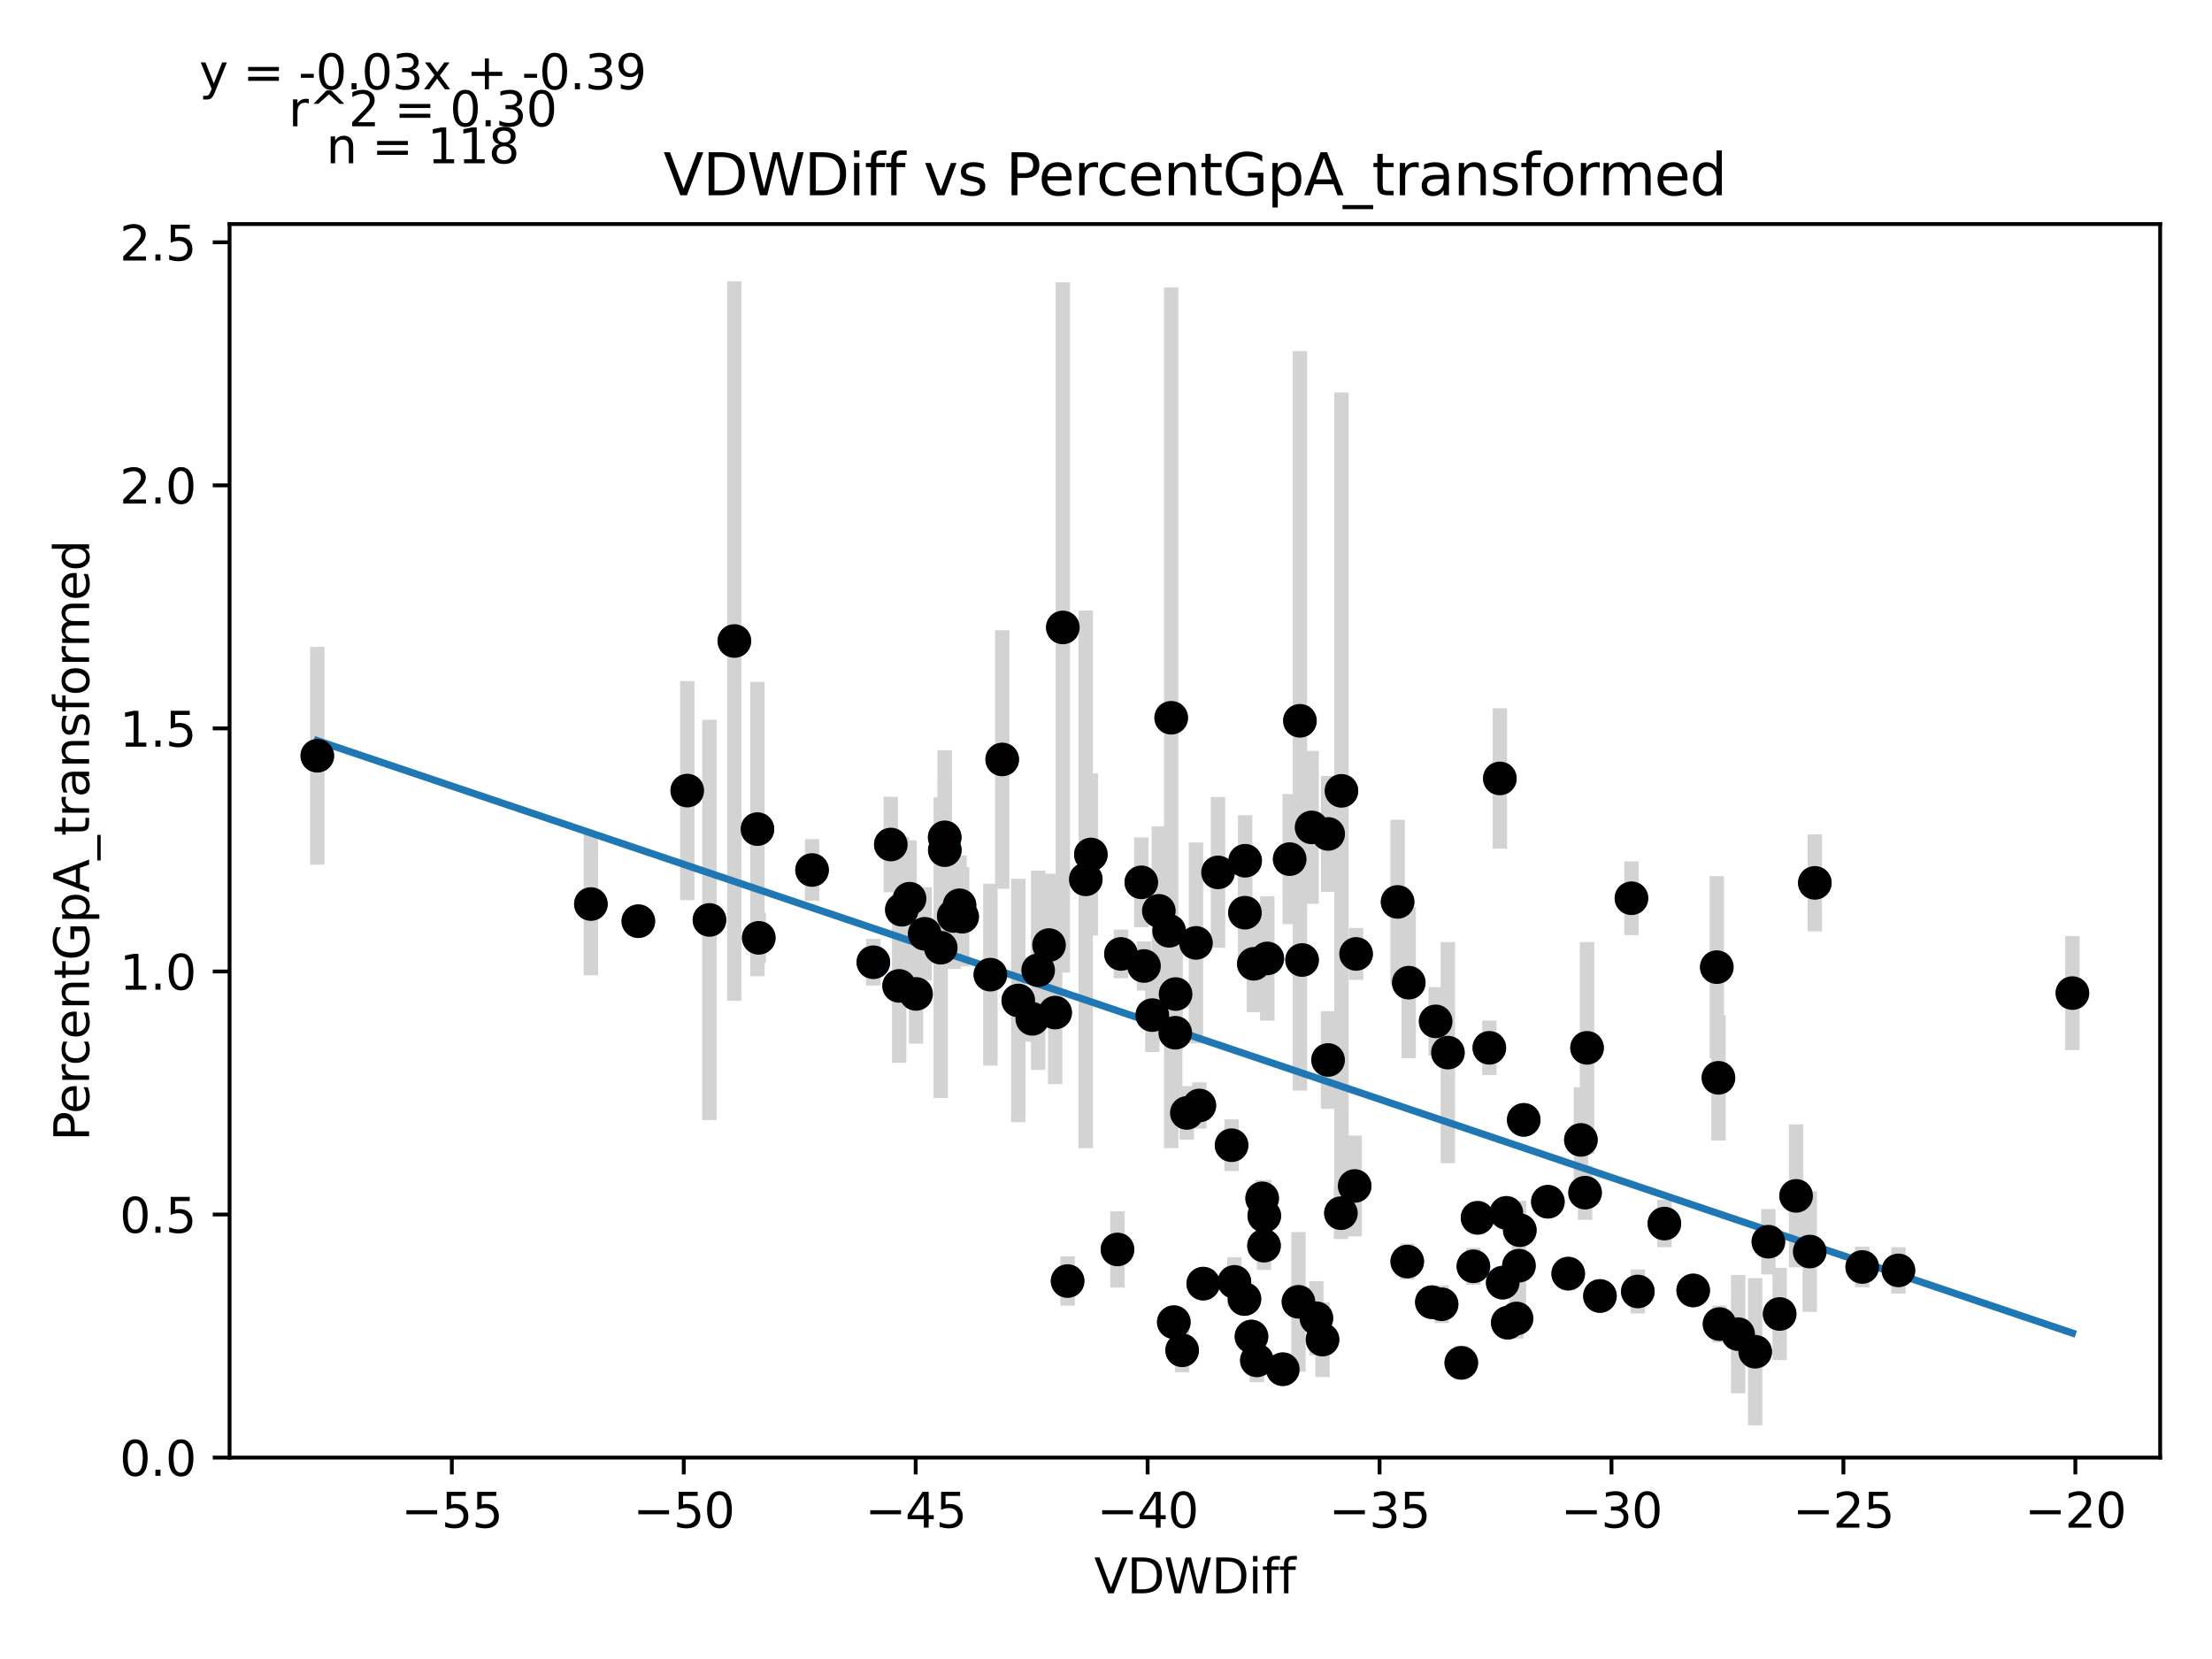 <?xml version="1.0" encoding="utf-8" standalone="no"?>
<!DOCTYPE svg PUBLIC "-//W3C//DTD SVG 1.1//EN"
  "http://www.w3.org/Graphics/SVG/1.1/DTD/svg11.dtd">
<svg xmlns:xlink="http://www.w3.org/1999/xlink" width="460.8pt" height="345.6pt" viewBox="0 0 460.8 345.6" xmlns="http://www.w3.org/2000/svg" version="1.1">
 <defs>
  <style type="text/css">*{stroke-linejoin: round; stroke-linecap: butt}</style>
 </defs>
 <g id="figure_1">
  <g id="patch_1">
   <path d="M 0 345.6 
L 460.8 345.6 
L 460.8 0 
L 0 0 
z
" style="fill: #ffffff"/>
  </g>
  <g id="axes_1">
   <g id="patch_2">
    <path d="M 47.821 303.64 
L 450 303.64 
L 450 46.676 
L 47.821 46.676 
z
" style="fill: #ffffff"/>
   </g>
   <g id="PathCollection_1">
    <defs>
     <path id="m095d05613d" d="M 0 3 
C 0.796 3 1.559 2.684 2.121 2.121 
C 2.684 1.559 3 0.796 3 0 
C 3 -0.796 2.684 -1.559 2.121 -2.121 
C 1.559 -2.684 0.796 -3 0 -3 
C -0.796 -3 -1.559 -2.684 -2.121 -2.121 
C -2.684 -1.559 -3 -0.796 -3 0 
C -3 0.796 -2.684 1.559 -2.121 2.121 
C -1.559 2.684 -0.796 3 0 3 
z
" style="stroke: #1f77b4"/>
    </defs>
    <g clip-path="url(#pd7b6a50d1f)">
     <use xlink:href="#m095d05613d" x="66.102" y="157.44" style="fill: #1f77b4; stroke: #1f77b4"/>
     <use xlink:href="#m095d05613d" x="147.793" y="191.642" style="fill: #1f77b4; stroke: #1f77b4"/>
     <use xlink:href="#m095d05613d" x="132.979" y="191.903" style="fill: #1f77b4; stroke: #1f77b4"/>
     <use xlink:href="#m095d05613d" x="152.979" y="133.535" style="fill: #1f77b4; stroke: #1f77b4"/>
     <use xlink:href="#m095d05613d" x="157.786" y="172.718" style="fill: #1f77b4; stroke: #1f77b4"/>
     <use xlink:href="#m095d05613d" x="187.305" y="205.381" style="fill: #1f77b4; stroke: #1f77b4"/>
     <use xlink:href="#m095d05613d" x="143.17" y="164.695" style="fill: #1f77b4; stroke: #1f77b4"/>
     <use xlink:href="#m095d05613d" x="123.092" y="188.329" style="fill: #1f77b4; stroke: #1f77b4"/>
     <use xlink:href="#m095d05613d" x="189.479" y="187.215" style="fill: #1f77b4; stroke: #1f77b4"/>
     <use xlink:href="#m095d05613d" x="195.98" y="197.425" style="fill: #1f77b4; stroke: #1f77b4"/>
     <use xlink:href="#m095d05613d" x="185.574" y="175.929" style="fill: #1f77b4; stroke: #1f77b4"/>
     <use xlink:href="#m095d05613d" x="187.873" y="189.519" style="fill: #1f77b4; stroke: #1f77b4"/>
     <use xlink:href="#m095d05613d" x="218.532" y="196.879" style="fill: #1f77b4; stroke: #1f77b4"/>
     <use xlink:href="#m095d05613d" x="181.934" y="200.456" style="fill: #1f77b4; stroke: #1f77b4"/>
     <use xlink:href="#m095d05613d" x="158.065" y="195.367" style="fill: #1f77b4; stroke: #1f77b4"/>
     <use xlink:href="#m095d05613d" x="244.895" y="207.081" style="fill: #1f77b4; stroke: #1f77b4"/>
     <use xlink:href="#m095d05613d" x="192.624" y="194.526" style="fill: #1f77b4; stroke: #1f77b4"/>
     <use xlink:href="#m095d05613d" x="196.82" y="177.104" style="fill: #1f77b4; stroke: #1f77b4"/>
     <use xlink:href="#m095d05613d" x="221.409" y="130.708" style="fill: #1f77b4; stroke: #1f77b4"/>
     <use xlink:href="#m095d05613d" x="169.167" y="181.239" style="fill: #1f77b4; stroke: #1f77b4"/>
     <use xlink:href="#m095d05613d" x="238.316" y="201.233" style="fill: #1f77b4; stroke: #1f77b4"/>
     <use xlink:href="#m095d05613d" x="219.807" y="210.941" style="fill: #1f77b4; stroke: #1f77b4"/>
     <use xlink:href="#m095d05613d" x="226.188" y="183.188" style="fill: #1f77b4; stroke: #1f77b4"/>
     <use xlink:href="#m095d05613d" x="206.311" y="203.038" style="fill: #1f77b4; stroke: #1f77b4"/>
     <use xlink:href="#m095d05613d" x="199.886" y="188.586" style="fill: #1f77b4; stroke: #1f77b4"/>
     <use xlink:href="#m095d05613d" x="259.389" y="179.311" style="fill: #1f77b4; stroke: #1f77b4"/>
     <use xlink:href="#m095d05613d" x="244.828" y="215.137" style="fill: #1f77b4; stroke: #1f77b4"/>
     <use xlink:href="#m095d05613d" x="247.236" y="231.844" style="fill: #1f77b4; stroke: #1f77b4"/>
     <use xlink:href="#m095d05613d" x="198.675" y="190.814" style="fill: #1f77b4; stroke: #1f77b4"/>
     <use xlink:href="#m095d05613d" x="200.435" y="190.973" style="fill: #1f77b4; stroke: #1f77b4"/>
     <use xlink:href="#m095d05613d" x="262.931" y="249.638" style="fill: #1f77b4; stroke: #1f77b4"/>
     <use xlink:href="#m095d05613d" x="237.76" y="183.806" style="fill: #1f77b4; stroke: #1f77b4"/>
     <use xlink:href="#m095d05613d" x="196.8" y="174.434" style="fill: #1f77b4; stroke: #1f77b4"/>
     <use xlink:href="#m095d05613d" x="222.4" y="266.866" style="fill: #1f77b4; stroke: #1f77b4"/>
     <use xlink:href="#m095d05613d" x="190.822" y="207.051" style="fill: #1f77b4; stroke: #1f77b4"/>
     <use xlink:href="#m095d05613d" x="212.131" y="208.42" style="fill: #1f77b4; stroke: #1f77b4"/>
     <use xlink:href="#m095d05613d" x="298.282" y="271.27" style="fill: #1f77b4; stroke: #1f77b4"/>
     <use xlink:href="#m095d05613d" x="243.983" y="149.526" style="fill: #1f77b4; stroke: #1f77b4"/>
     <use xlink:href="#m095d05613d" x="216.267" y="202.116" style="fill: #1f77b4; stroke: #1f77b4"/>
     <use xlink:href="#m095d05613d" x="208.781" y="158.209" style="fill: #1f77b4; stroke: #1f77b4"/>
     <use xlink:href="#m095d05613d" x="291.145" y="187.889" style="fill: #1f77b4; stroke: #1f77b4"/>
     <use xlink:href="#m095d05613d" x="268.67" y="178.969" style="fill: #1f77b4; stroke: #1f77b4"/>
     <use xlink:href="#m095d05613d" x="243.541" y="193.907" style="fill: #1f77b4; stroke: #1f77b4"/>
     <use xlink:href="#m095d05613d" x="227.249" y="178.001" style="fill: #1f77b4; stroke: #1f77b4"/>
     <use xlink:href="#m095d05613d" x="270.494" y="271.191" style="fill: #1f77b4; stroke: #1f77b4"/>
     <use xlink:href="#m095d05613d" x="249.143" y="196.424" style="fill: #1f77b4; stroke: #1f77b4"/>
     <use xlink:href="#m095d05613d" x="263.372" y="253.267" style="fill: #1f77b4; stroke: #1f77b4"/>
     <use xlink:href="#m095d05613d" x="293.155" y="262.805" style="fill: #1f77b4; stroke: #1f77b4"/>
     <use xlink:href="#m095d05613d" x="241.403" y="189.745" style="fill: #1f77b4; stroke: #1f77b4"/>
     <use xlink:href="#m095d05613d" x="233.517" y="198.722" style="fill: #1f77b4; stroke: #1f77b4"/>
     <use xlink:href="#m095d05613d" x="250.654" y="267.405" style="fill: #1f77b4; stroke: #1f77b4"/>
     <use xlink:href="#m095d05613d" x="282.497" y="198.721" style="fill: #1f77b4; stroke: #1f77b4"/>
     <use xlink:href="#m095d05613d" x="259.349" y="190.132" style="fill: #1f77b4; stroke: #1f77b4"/>
     <use xlink:href="#m095d05613d" x="270.799" y="150.157" style="fill: #1f77b4; stroke: #1f77b4"/>
     <use xlink:href="#m095d05613d" x="261.192" y="200.779" style="fill: #1f77b4; stroke: #1f77b4"/>
     <use xlink:href="#m095d05613d" x="253.736" y="181.737" style="fill: #1f77b4; stroke: #1f77b4"/>
     <use xlink:href="#m095d05613d" x="257.151" y="267.036" style="fill: #1f77b4; stroke: #1f77b4"/>
     <use xlink:href="#m095d05613d" x="276.682" y="173.725" style="fill: #1f77b4; stroke: #1f77b4"/>
     <use xlink:href="#m095d05613d" x="282.197" y="247.062" style="fill: #1f77b4; stroke: #1f77b4"/>
     <use xlink:href="#m095d05613d" x="267.227" y="285.236" style="fill: #1f77b4; stroke: #1f77b4"/>
     <use xlink:href="#m095d05613d" x="279.447" y="164.748" style="fill: #1f77b4; stroke: #1f77b4"/>
     <use xlink:href="#m095d05613d" x="315.92" y="274.663" style="fill: #1f77b4; stroke: #1f77b4"/>
     <use xlink:href="#m095d05613d" x="263.318" y="259.497" style="fill: #1f77b4; stroke: #1f77b4"/>
     <use xlink:href="#m095d05613d" x="374.163" y="249.124" style="fill: #1f77b4; stroke: #1f77b4"/>
     <use xlink:href="#m095d05613d" x="240.05" y="211.466" style="fill: #1f77b4; stroke: #1f77b4"/>
     <use xlink:href="#m095d05613d" x="249.842" y="230.293" style="fill: #1f77b4; stroke: #1f77b4"/>
     <use xlink:href="#m095d05613d" x="232.794" y="260.286" style="fill: #1f77b4; stroke: #1f77b4"/>
     <use xlink:href="#m095d05613d" x="244.527" y="275.432" style="fill: #1f77b4; stroke: #1f77b4"/>
     <use xlink:href="#m095d05613d" x="261.828" y="283.394" style="fill: #1f77b4; stroke: #1f77b4"/>
     <use xlink:href="#m095d05613d" x="352.725" y="268.821" style="fill: #1f77b4; stroke: #1f77b4"/>
     <use xlink:href="#m095d05613d" x="271.247" y="199.988" style="fill: #1f77b4; stroke: #1f77b4"/>
     <use xlink:href="#m095d05613d" x="301.622" y="219.279" style="fill: #1f77b4; stroke: #1f77b4"/>
     <use xlink:href="#m095d05613d" x="310.255" y="218.281" style="fill: #1f77b4; stroke: #1f77b4"/>
     <use xlink:href="#m095d05613d" x="276.664" y="220.812" style="fill: #1f77b4; stroke: #1f77b4"/>
     <use xlink:href="#m095d05613d" x="246.263" y="281.293" style="fill: #1f77b4; stroke: #1f77b4"/>
     <use xlink:href="#m095d05613d" x="215.049" y="212.245" style="fill: #1f77b4; stroke: #1f77b4"/>
     <use xlink:href="#m095d05613d" x="273.228" y="172.362" style="fill: #1f77b4; stroke: #1f77b4"/>
     <use xlink:href="#m095d05613d" x="274.228" y="274.612" style="fill: #1f77b4; stroke: #1f77b4"/>
     <use xlink:href="#m095d05613d" x="279.34" y="252.728" style="fill: #1f77b4; stroke: #1f77b4"/>
     <use xlink:href="#m095d05613d" x="357.982" y="224.529" style="fill: #1f77b4; stroke: #1f77b4"/>
     <use xlink:href="#m095d05613d" x="316.605" y="256.275" style="fill: #1f77b4; stroke: #1f77b4"/>
     <use xlink:href="#m095d05613d" x="346.721" y="254.894" style="fill: #1f77b4; stroke: #1f77b4"/>
     <use xlink:href="#m095d05613d" x="313.046" y="267.197" style="fill: #1f77b4; stroke: #1f77b4"/>
     <use xlink:href="#m095d05613d" x="263.999" y="199.657" style="fill: #1f77b4; stroke: #1f77b4"/>
     <use xlink:href="#m095d05613d" x="260.705" y="278.422" style="fill: #1f77b4; stroke: #1f77b4"/>
     <use xlink:href="#m095d05613d" x="357.64" y="201.472" style="fill: #1f77b4; stroke: #1f77b4"/>
     <use xlink:href="#m095d05613d" x="256.559" y="238.569" style="fill: #1f77b4; stroke: #1f77b4"/>
     <use xlink:href="#m095d05613d" x="330.2" y="248.452" style="fill: #1f77b4; stroke: #1f77b4"/>
     <use xlink:href="#m095d05613d" x="333.297" y="269.979" style="fill: #1f77b4; stroke: #1f77b4"/>
     <use xlink:href="#m095d05613d" x="306.933" y="263.795" style="fill: #1f77b4; stroke: #1f77b4"/>
     <use xlink:href="#m095d05613d" x="275.505" y="279.063" style="fill: #1f77b4; stroke: #1f77b4"/>
     <use xlink:href="#m095d05613d" x="365.633" y="281.591" style="fill: #1f77b4; stroke: #1f77b4"/>
     <use xlink:href="#m095d05613d" x="317.42" y="233.289" style="fill: #1f77b4; stroke: #1f77b4"/>
     <use xlink:href="#m095d05613d" x="299.073" y="212.768" style="fill: #1f77b4; stroke: #1f77b4"/>
     <use xlink:href="#m095d05613d" x="259.242" y="270.609" style="fill: #1f77b4; stroke: #1f77b4"/>
     <use xlink:href="#m095d05613d" x="329.329" y="237.462" style="fill: #1f77b4; stroke: #1f77b4"/>
     <use xlink:href="#m095d05613d" x="307.802" y="253.691" style="fill: #1f77b4; stroke: #1f77b4"/>
     <use xlink:href="#m095d05613d" x="293.468" y="204.705" style="fill: #1f77b4; stroke: #1f77b4"/>
     <use xlink:href="#m095d05613d" x="362.087" y="277.926" style="fill: #1f77b4; stroke: #1f77b4"/>
     <use xlink:href="#m095d05613d" x="341.187" y="269.042" style="fill: #1f77b4; stroke: #1f77b4"/>
     <use xlink:href="#m095d05613d" x="368.385" y="258.673" style="fill: #1f77b4; stroke: #1f77b4"/>
     <use xlink:href="#m095d05613d" x="322.449" y="250.346" style="fill: #1f77b4; stroke: #1f77b4"/>
     <use xlink:href="#m095d05613d" x="326.687" y="265.323" style="fill: #1f77b4; stroke: #1f77b4"/>
     <use xlink:href="#m095d05613d" x="313.803" y="252.665" style="fill: #1f77b4; stroke: #1f77b4"/>
     <use xlink:href="#m095d05613d" x="316.42" y="263.664" style="fill: #1f77b4; stroke: #1f77b4"/>
     <use xlink:href="#m095d05613d" x="314.094" y="275.544" style="fill: #1f77b4; stroke: #1f77b4"/>
     <use xlink:href="#m095d05613d" x="358.206" y="275.826" style="fill: #1f77b4; stroke: #1f77b4"/>
     <use xlink:href="#m095d05613d" x="304.414" y="283.902" style="fill: #1f77b4; stroke: #1f77b4"/>
     <use xlink:href="#m095d05613d" x="387.937" y="263.936" style="fill: #1f77b4; stroke: #1f77b4"/>
     <use xlink:href="#m095d05613d" x="339.858" y="187.121" style="fill: #1f77b4; stroke: #1f77b4"/>
     <use xlink:href="#m095d05613d" x="378.065" y="183.917" style="fill: #1f77b4; stroke: #1f77b4"/>
     <use xlink:href="#m095d05613d" x="370.733" y="273.723" style="fill: #1f77b4; stroke: #1f77b4"/>
     <use xlink:href="#m095d05613d" x="312.446" y="162.165" style="fill: #1f77b4; stroke: #1f77b4"/>
     <use xlink:href="#m095d05613d" x="300.31" y="271.697" style="fill: #1f77b4; stroke: #1f77b4"/>
     <use xlink:href="#m095d05613d" x="395.478" y="264.645" style="fill: #1f77b4; stroke: #1f77b4"/>
     <use xlink:href="#m095d05613d" x="376.998" y="260.721" style="fill: #1f77b4; stroke: #1f77b4"/>
     <use xlink:href="#m095d05613d" x="330.61" y="218.284" style="fill: #1f77b4; stroke: #1f77b4"/>
     <use xlink:href="#m095d05613d" x="431.719" y="206.88" style="fill: #1f77b4; stroke: #1f77b4"/>
    </g>
   </g>
   <g id="matplotlib.axis_1">
    <g id="xtick_1">
     <g id="line2d_1">
      <defs>
       <path id="m2f499b7005" d="M 0 0 
L 0 3.5 
" style="stroke: #000000; stroke-width: 0.8"/>
      </defs>
      <g>
       <use xlink:href="#m2f499b7005" x="94.123" y="303.64" style="stroke: #000000; stroke-width: 0.8"/>
      </g>
     </g>
     <g id="text_1">
      <!-- −55 -->
      <g transform="translate(83.571 318.238)scale(0.1 -0.1)">
       <defs>
        <path id="DejaVuSans-2212" d="M 678 2272 
L 4684 2272 
L 4684 1741 
L 678 1741 
L 678 2272 
z
" transform="scale(0.016)"/>
        <path id="DejaVuSans-35" d="M 691 4666 
L 3169 4666 
L 3169 4134 
L 1269 4134 
L 1269 2991 
Q 1406 3038 1543 3061 
Q 1681 3084 1819 3084 
Q 2600 3084 3056 2656 
Q 3513 2228 3513 1497 
Q 3513 744 3044 326 
Q 2575 -91 1722 -91 
Q 1428 -91 1123 -41 
Q 819 9 494 109 
L 494 744 
Q 775 591 1075 516 
Q 1375 441 1709 441 
Q 2250 441 2565 725 
Q 2881 1009 2881 1497 
Q 2881 1984 2565 2268 
Q 2250 2553 1709 2553 
Q 1456 2553 1204 2497 
Q 953 2441 691 2322 
L 691 4666 
z
" transform="scale(0.016)"/>
       </defs>
       <use xlink:href="#DejaVuSans-2212"/>
       <use xlink:href="#DejaVuSans-35" x="83.789"/>
       <use xlink:href="#DejaVuSans-35" x="147.412"/>
      </g>
     </g>
    </g>
    <g id="xtick_2">
     <g id="line2d_2">
      <g>
       <use xlink:href="#m2f499b7005" x="142.439" y="303.64" style="stroke: #000000; stroke-width: 0.8"/>
      </g>
     </g>
     <g id="text_2">
      <!-- −50 -->
      <g transform="translate(131.887 318.238)scale(0.1 -0.1)">
       <defs>
        <path id="DejaVuSans-30" d="M 2034 4250 
Q 1547 4250 1301 3770 
Q 1056 3291 1056 2328 
Q 1056 1369 1301 889 
Q 1547 409 2034 409 
Q 2525 409 2770 889 
Q 3016 1369 3016 2328 
Q 3016 3291 2770 3770 
Q 2525 4250 2034 4250 
z
M 2034 4750 
Q 2819 4750 3233 4129 
Q 3647 3509 3647 2328 
Q 3647 1150 3233 529 
Q 2819 -91 2034 -91 
Q 1250 -91 836 529 
Q 422 1150 422 2328 
Q 422 3509 836 4129 
Q 1250 4750 2034 4750 
z
" transform="scale(0.016)"/>
       </defs>
       <use xlink:href="#DejaVuSans-2212"/>
       <use xlink:href="#DejaVuSans-35" x="83.789"/>
       <use xlink:href="#DejaVuSans-30" x="147.412"/>
      </g>
     </g>
    </g>
    <g id="xtick_3">
     <g id="line2d_3">
      <g>
       <use xlink:href="#m2f499b7005" x="190.755" y="303.64" style="stroke: #000000; stroke-width: 0.8"/>
      </g>
     </g>
     <g id="text_3">
      <!-- −45 -->
      <g transform="translate(180.203 318.238)scale(0.1 -0.1)">
       <defs>
        <path id="DejaVuSans-34" d="M 2419 4116 
L 825 1625 
L 2419 1625 
L 2419 4116 
z
M 2253 4666 
L 3047 4666 
L 3047 1625 
L 3713 1625 
L 3713 1100 
L 3047 1100 
L 3047 0 
L 2419 0 
L 2419 1100 
L 313 1100 
L 313 1709 
L 2253 4666 
z
" transform="scale(0.016)"/>
       </defs>
       <use xlink:href="#DejaVuSans-2212"/>
       <use xlink:href="#DejaVuSans-34" x="83.789"/>
       <use xlink:href="#DejaVuSans-35" x="147.412"/>
      </g>
     </g>
    </g>
    <g id="xtick_4">
     <g id="line2d_4">
      <g>
       <use xlink:href="#m2f499b7005" x="239.071" y="303.64" style="stroke: #000000; stroke-width: 0.8"/>
      </g>
     </g>
     <g id="text_4">
      <!-- −40 -->
      <g transform="translate(228.518 318.238)scale(0.1 -0.1)">
       <use xlink:href="#DejaVuSans-2212"/>
       <use xlink:href="#DejaVuSans-34" x="83.789"/>
       <use xlink:href="#DejaVuSans-30" x="147.412"/>
      </g>
     </g>
    </g>
    <g id="xtick_5">
     <g id="line2d_5">
      <g>
       <use xlink:href="#m2f499b7005" x="287.386" y="303.64" style="stroke: #000000; stroke-width: 0.8"/>
      </g>
     </g>
     <g id="text_5">
      <!-- −35 -->
      <g transform="translate(276.834 318.238)scale(0.1 -0.1)">
       <defs>
        <path id="DejaVuSans-33" d="M 2597 2516 
Q 3050 2419 3304 2112 
Q 3559 1806 3559 1356 
Q 3559 666 3084 287 
Q 2609 -91 1734 -91 
Q 1441 -91 1130 -33 
Q 819 25 488 141 
L 488 750 
Q 750 597 1062 519 
Q 1375 441 1716 441 
Q 2309 441 2620 675 
Q 2931 909 2931 1356 
Q 2931 1769 2642 2001 
Q 2353 2234 1838 2234 
L 1294 2234 
L 1294 2753 
L 1863 2753 
Q 2328 2753 2575 2939 
Q 2822 3125 2822 3475 
Q 2822 3834 2567 4026 
Q 2313 4219 1838 4219 
Q 1578 4219 1281 4162 
Q 984 4106 628 3988 
L 628 4550 
Q 988 4650 1302 4700 
Q 1616 4750 1894 4750 
Q 2613 4750 3031 4423 
Q 3450 4097 3450 3541 
Q 3450 3153 3228 2886 
Q 3006 2619 2597 2516 
z
" transform="scale(0.016)"/>
       </defs>
       <use xlink:href="#DejaVuSans-2212"/>
       <use xlink:href="#DejaVuSans-33" x="83.789"/>
       <use xlink:href="#DejaVuSans-35" x="147.412"/>
      </g>
     </g>
    </g>
    <g id="xtick_6">
     <g id="line2d_6">
      <g>
       <use xlink:href="#m2f499b7005" x="335.702" y="303.64" style="stroke: #000000; stroke-width: 0.8"/>
      </g>
     </g>
     <g id="text_6">
      <!-- −30 -->
      <g transform="translate(325.15 318.238)scale(0.1 -0.1)">
       <use xlink:href="#DejaVuSans-2212"/>
       <use xlink:href="#DejaVuSans-33" x="83.789"/>
       <use xlink:href="#DejaVuSans-30" x="147.412"/>
      </g>
     </g>
    </g>
    <g id="xtick_7">
     <g id="line2d_7">
      <g>
       <use xlink:href="#m2f499b7005" x="384.018" y="303.64" style="stroke: #000000; stroke-width: 0.8"/>
      </g>
     </g>
     <g id="text_7">
      <!-- −25 -->
      <g transform="translate(373.466 318.238)scale(0.1 -0.1)">
       <defs>
        <path id="DejaVuSans-32" d="M 1228 531 
L 3431 531 
L 3431 0 
L 469 0 
L 469 531 
Q 828 903 1448 1529 
Q 2069 2156 2228 2338 
Q 2531 2678 2651 2914 
Q 2772 3150 2772 3378 
Q 2772 3750 2511 3984 
Q 2250 4219 1831 4219 
Q 1534 4219 1204 4116 
Q 875 4013 500 3803 
L 500 4441 
Q 881 4594 1212 4672 
Q 1544 4750 1819 4750 
Q 2544 4750 2975 4387 
Q 3406 4025 3406 3419 
Q 3406 3131 3298 2873 
Q 3191 2616 2906 2266 
Q 2828 2175 2409 1742 
Q 1991 1309 1228 531 
z
" transform="scale(0.016)"/>
       </defs>
       <use xlink:href="#DejaVuSans-2212"/>
       <use xlink:href="#DejaVuSans-32" x="83.789"/>
       <use xlink:href="#DejaVuSans-35" x="147.412"/>
      </g>
     </g>
    </g>
    <g id="xtick_8">
     <g id="line2d_8">
      <g>
       <use xlink:href="#m2f499b7005" x="432.334" y="303.64" style="stroke: #000000; stroke-width: 0.8"/>
      </g>
     </g>
     <g id="text_8">
      <!-- −20 -->
      <g transform="translate(421.781 318.238)scale(0.1 -0.1)">
       <use xlink:href="#DejaVuSans-2212"/>
       <use xlink:href="#DejaVuSans-32" x="83.789"/>
       <use xlink:href="#DejaVuSans-30" x="147.412"/>
      </g>
     </g>
    </g>
    <g id="text_9">
     <!-- VDWDiff -->
     <g transform="translate(227.937 331.917)scale(0.1 -0.1)">
      <defs>
       <path id="DejaVuSans-56" d="M 1831 0 
L 50 4666 
L 709 4666 
L 2188 738 
L 3669 4666 
L 4325 4666 
L 2547 0 
L 1831 0 
z
" transform="scale(0.016)"/>
       <path id="DejaVuSans-44" d="M 1259 4147 
L 1259 519 
L 2022 519 
Q 2988 519 3436 956 
Q 3884 1394 3884 2338 
Q 3884 3275 3436 3711 
Q 2988 4147 2022 4147 
L 1259 4147 
z
M 628 4666 
L 1925 4666 
Q 3281 4666 3915 4102 
Q 4550 3538 4550 2338 
Q 4550 1131 3912 565 
Q 3275 0 1925 0 
L 628 0 
L 628 4666 
z
" transform="scale(0.016)"/>
       <path id="DejaVuSans-57" d="M 213 4666 
L 850 4666 
L 1831 722 
L 2809 4666 
L 3519 4666 
L 4500 722 
L 5478 4666 
L 6119 4666 
L 4947 0 
L 4153 0 
L 3169 4050 
L 2175 0 
L 1381 0 
L 213 4666 
z
" transform="scale(0.016)"/>
       <path id="DejaVuSans-69" d="M 603 3500 
L 1178 3500 
L 1178 0 
L 603 0 
L 603 3500 
z
M 603 4863 
L 1178 4863 
L 1178 4134 
L 603 4134 
L 603 4863 
z
" transform="scale(0.016)"/>
       <path id="DejaVuSans-66" d="M 2375 4863 
L 2375 4384 
L 1825 4384 
Q 1516 4384 1395 4259 
Q 1275 4134 1275 3809 
L 1275 3500 
L 2222 3500 
L 2222 3053 
L 1275 3053 
L 1275 0 
L 697 0 
L 697 3053 
L 147 3053 
L 147 3500 
L 697 3500 
L 697 3744 
Q 697 4328 969 4595 
Q 1241 4863 1831 4863 
L 2375 4863 
z
" transform="scale(0.016)"/>
      </defs>
      <use xlink:href="#DejaVuSans-56"/>
      <use xlink:href="#DejaVuSans-44" x="68.408"/>
      <use xlink:href="#DejaVuSans-57" x="145.41"/>
      <use xlink:href="#DejaVuSans-44" x="244.287"/>
      <use xlink:href="#DejaVuSans-69" x="321.289"/>
      <use xlink:href="#DejaVuSans-66" x="349.072"/>
      <use xlink:href="#DejaVuSans-66" x="384.277"/>
     </g>
    </g>
   </g>
   <g id="matplotlib.axis_2">
    <g id="ytick_1">
     <g id="line2d_9">
      <defs>
       <path id="ma6c80193ee" d="M 0 0 
L -3.5 0 
" style="stroke: #000000; stroke-width: 0.8"/>
      </defs>
      <g>
       <use xlink:href="#ma6c80193ee" x="47.821" y="303.64" style="stroke: #000000; stroke-width: 0.8"/>
      </g>
     </g>
     <g id="text_10">
      <!-- 0.0 -->
      <g transform="translate(24.918 307.439)scale(0.1 -0.1)">
       <defs>
        <path id="DejaVuSans-2e" d="M 684 794 
L 1344 794 
L 1344 0 
L 684 0 
L 684 794 
z
" transform="scale(0.016)"/>
       </defs>
       <use xlink:href="#DejaVuSans-30"/>
       <use xlink:href="#DejaVuSans-2e" x="63.623"/>
       <use xlink:href="#DejaVuSans-30" x="95.41"/>
      </g>
     </g>
    </g>
    <g id="ytick_2">
     <g id="line2d_10">
      <g>
       <use xlink:href="#ma6c80193ee" x="47.821" y="253.006" style="stroke: #000000; stroke-width: 0.8"/>
      </g>
     </g>
     <g id="text_11">
      <!-- 0.5 -->
      <g transform="translate(24.918 256.806)scale(0.1 -0.1)">
       <use xlink:href="#DejaVuSans-30"/>
       <use xlink:href="#DejaVuSans-2e" x="63.623"/>
       <use xlink:href="#DejaVuSans-35" x="95.41"/>
      </g>
     </g>
    </g>
    <g id="ytick_3">
     <g id="line2d_11">
      <g>
       <use xlink:href="#ma6c80193ee" x="47.821" y="202.373" style="stroke: #000000; stroke-width: 0.8"/>
      </g>
     </g>
     <g id="text_12">
      <!-- 1.0 -->
      <g transform="translate(24.918 206.172)scale(0.1 -0.1)">
       <defs>
        <path id="DejaVuSans-31" d="M 794 531 
L 1825 531 
L 1825 4091 
L 703 3866 
L 703 4441 
L 1819 4666 
L 2450 4666 
L 2450 531 
L 3481 531 
L 3481 0 
L 794 0 
L 794 531 
z
" transform="scale(0.016)"/>
       </defs>
       <use xlink:href="#DejaVuSans-31"/>
       <use xlink:href="#DejaVuSans-2e" x="63.623"/>
       <use xlink:href="#DejaVuSans-30" x="95.41"/>
      </g>
     </g>
    </g>
    <g id="ytick_4">
     <g id="line2d_12">
      <g>
       <use xlink:href="#ma6c80193ee" x="47.821" y="151.739" style="stroke: #000000; stroke-width: 0.8"/>
      </g>
     </g>
     <g id="text_13">
      <!-- 1.5 -->
      <g transform="translate(24.918 155.539)scale(0.1 -0.1)">
       <use xlink:href="#DejaVuSans-31"/>
       <use xlink:href="#DejaVuSans-2e" x="63.623"/>
       <use xlink:href="#DejaVuSans-35" x="95.41"/>
      </g>
     </g>
    </g>
    <g id="ytick_5">
     <g id="line2d_13">
      <g>
       <use xlink:href="#ma6c80193ee" x="47.821" y="101.106" style="stroke: #000000; stroke-width: 0.8"/>
      </g>
     </g>
     <g id="text_14">
      <!-- 2.0 -->
      <g transform="translate(24.918 104.905)scale(0.1 -0.1)">
       <use xlink:href="#DejaVuSans-32"/>
       <use xlink:href="#DejaVuSans-2e" x="63.623"/>
       <use xlink:href="#DejaVuSans-30" x="95.41"/>
      </g>
     </g>
    </g>
    <g id="ytick_6">
     <g id="line2d_14">
      <g>
       <use xlink:href="#ma6c80193ee" x="47.821" y="50.472" style="stroke: #000000; stroke-width: 0.8"/>
      </g>
     </g>
     <g id="text_15">
      <!-- 2.5 -->
      <g transform="translate(24.918 54.271)scale(0.1 -0.1)">
       <use xlink:href="#DejaVuSans-32"/>
       <use xlink:href="#DejaVuSans-2e" x="63.623"/>
       <use xlink:href="#DejaVuSans-35" x="95.41"/>
      </g>
     </g>
    </g>
    <g id="text_16">
     <!-- PercentGpA_transformed -->
     <g transform="translate(18.56 237.696)rotate(-90)scale(0.1 -0.1)">
      <defs>
       <path id="DejaVuSans-50" d="M 1259 4147 
L 1259 2394 
L 2053 2394 
Q 2494 2394 2734 2622 
Q 2975 2850 2975 3272 
Q 2975 3691 2734 3919 
Q 2494 4147 2053 4147 
L 1259 4147 
z
M 628 4666 
L 2053 4666 
Q 2838 4666 3239 4311 
Q 3641 3956 3641 3272 
Q 3641 2581 3239 2228 
Q 2838 1875 2053 1875 
L 1259 1875 
L 1259 0 
L 628 0 
L 628 4666 
z
" transform="scale(0.016)"/>
       <path id="DejaVuSans-65" d="M 3597 1894 
L 3597 1613 
L 953 1613 
Q 991 1019 1311 708 
Q 1631 397 2203 397 
Q 2534 397 2845 478 
Q 3156 559 3463 722 
L 3463 178 
Q 3153 47 2828 -22 
Q 2503 -91 2169 -91 
Q 1331 -91 842 396 
Q 353 884 353 1716 
Q 353 2575 817 3079 
Q 1281 3584 2069 3584 
Q 2775 3584 3186 3129 
Q 3597 2675 3597 1894 
z
M 3022 2063 
Q 3016 2534 2758 2815 
Q 2500 3097 2075 3097 
Q 1594 3097 1305 2825 
Q 1016 2553 972 2059 
L 3022 2063 
z
" transform="scale(0.016)"/>
       <path id="DejaVuSans-72" d="M 2631 2963 
Q 2534 3019 2420 3045 
Q 2306 3072 2169 3072 
Q 1681 3072 1420 2755 
Q 1159 2438 1159 1844 
L 1159 0 
L 581 0 
L 581 3500 
L 1159 3500 
L 1159 2956 
Q 1341 3275 1631 3429 
Q 1922 3584 2338 3584 
Q 2397 3584 2469 3576 
Q 2541 3569 2628 3553 
L 2631 2963 
z
" transform="scale(0.016)"/>
       <path id="DejaVuSans-63" d="M 3122 3366 
L 3122 2828 
Q 2878 2963 2633 3030 
Q 2388 3097 2138 3097 
Q 1578 3097 1268 2742 
Q 959 2388 959 1747 
Q 959 1106 1268 751 
Q 1578 397 2138 397 
Q 2388 397 2633 464 
Q 2878 531 3122 666 
L 3122 134 
Q 2881 22 2623 -34 
Q 2366 -91 2075 -91 
Q 1284 -91 818 406 
Q 353 903 353 1747 
Q 353 2603 823 3093 
Q 1294 3584 2113 3584 
Q 2378 3584 2631 3529 
Q 2884 3475 3122 3366 
z
" transform="scale(0.016)"/>
       <path id="DejaVuSans-6e" d="M 3513 2113 
L 3513 0 
L 2938 0 
L 2938 2094 
Q 2938 2591 2744 2837 
Q 2550 3084 2163 3084 
Q 1697 3084 1428 2787 
Q 1159 2491 1159 1978 
L 1159 0 
L 581 0 
L 581 3500 
L 1159 3500 
L 1159 2956 
Q 1366 3272 1645 3428 
Q 1925 3584 2291 3584 
Q 2894 3584 3203 3211 
Q 3513 2838 3513 2113 
z
" transform="scale(0.016)"/>
       <path id="DejaVuSans-74" d="M 1172 4494 
L 1172 3500 
L 2356 3500 
L 2356 3053 
L 1172 3053 
L 1172 1153 
Q 1172 725 1289 603 
Q 1406 481 1766 481 
L 2356 481 
L 2356 0 
L 1766 0 
Q 1100 0 847 248 
Q 594 497 594 1153 
L 594 3053 
L 172 3053 
L 172 3500 
L 594 3500 
L 594 4494 
L 1172 4494 
z
" transform="scale(0.016)"/>
       <path id="DejaVuSans-47" d="M 3809 666 
L 3809 1919 
L 2778 1919 
L 2778 2438 
L 4434 2438 
L 4434 434 
Q 4069 175 3628 42 
Q 3188 -91 2688 -91 
Q 1594 -91 976 548 
Q 359 1188 359 2328 
Q 359 3472 976 4111 
Q 1594 4750 2688 4750 
Q 3144 4750 3555 4637 
Q 3966 4525 4313 4306 
L 4313 3634 
Q 3963 3931 3569 4081 
Q 3175 4231 2741 4231 
Q 1884 4231 1454 3753 
Q 1025 3275 1025 2328 
Q 1025 1384 1454 906 
Q 1884 428 2741 428 
Q 3075 428 3337 486 
Q 3600 544 3809 666 
z
" transform="scale(0.016)"/>
       <path id="DejaVuSans-70" d="M 1159 525 
L 1159 -1331 
L 581 -1331 
L 581 3500 
L 1159 3500 
L 1159 2969 
Q 1341 3281 1617 3432 
Q 1894 3584 2278 3584 
Q 2916 3584 3314 3078 
Q 3713 2572 3713 1747 
Q 3713 922 3314 415 
Q 2916 -91 2278 -91 
Q 1894 -91 1617 61 
Q 1341 213 1159 525 
z
M 3116 1747 
Q 3116 2381 2855 2742 
Q 2594 3103 2138 3103 
Q 1681 3103 1420 2742 
Q 1159 2381 1159 1747 
Q 1159 1113 1420 752 
Q 1681 391 2138 391 
Q 2594 391 2855 752 
Q 3116 1113 3116 1747 
z
" transform="scale(0.016)"/>
       <path id="DejaVuSans-41" d="M 2188 4044 
L 1331 1722 
L 3047 1722 
L 2188 4044 
z
M 1831 4666 
L 2547 4666 
L 4325 0 
L 3669 0 
L 3244 1197 
L 1141 1197 
L 716 0 
L 50 0 
L 1831 4666 
z
" transform="scale(0.016)"/>
       <path id="DejaVuSans-5f" d="M 3263 -1063 
L 3263 -1509 
L -63 -1509 
L -63 -1063 
L 3263 -1063 
z
" transform="scale(0.016)"/>
       <path id="DejaVuSans-61" d="M 2194 1759 
Q 1497 1759 1228 1600 
Q 959 1441 959 1056 
Q 959 750 1161 570 
Q 1363 391 1709 391 
Q 2188 391 2477 730 
Q 2766 1069 2766 1631 
L 2766 1759 
L 2194 1759 
z
M 3341 1997 
L 3341 0 
L 2766 0 
L 2766 531 
Q 2569 213 2275 61 
Q 1981 -91 1556 -91 
Q 1019 -91 701 211 
Q 384 513 384 1019 
Q 384 1609 779 1909 
Q 1175 2209 1959 2209 
L 2766 2209 
L 2766 2266 
Q 2766 2663 2505 2880 
Q 2244 3097 1772 3097 
Q 1472 3097 1187 3025 
Q 903 2953 641 2809 
L 641 3341 
Q 956 3463 1253 3523 
Q 1550 3584 1831 3584 
Q 2591 3584 2966 3190 
Q 3341 2797 3341 1997 
z
" transform="scale(0.016)"/>
       <path id="DejaVuSans-73" d="M 2834 3397 
L 2834 2853 
Q 2591 2978 2328 3040 
Q 2066 3103 1784 3103 
Q 1356 3103 1142 2972 
Q 928 2841 928 2578 
Q 928 2378 1081 2264 
Q 1234 2150 1697 2047 
L 1894 2003 
Q 2506 1872 2764 1633 
Q 3022 1394 3022 966 
Q 3022 478 2636 193 
Q 2250 -91 1575 -91 
Q 1294 -91 989 -36 
Q 684 19 347 128 
L 347 722 
Q 666 556 975 473 
Q 1284 391 1588 391 
Q 1994 391 2212 530 
Q 2431 669 2431 922 
Q 2431 1156 2273 1281 
Q 2116 1406 1581 1522 
L 1381 1569 
Q 847 1681 609 1914 
Q 372 2147 372 2553 
Q 372 3047 722 3315 
Q 1072 3584 1716 3584 
Q 2034 3584 2315 3537 
Q 2597 3491 2834 3397 
z
" transform="scale(0.016)"/>
       <path id="DejaVuSans-6f" d="M 1959 3097 
Q 1497 3097 1228 2736 
Q 959 2375 959 1747 
Q 959 1119 1226 758 
Q 1494 397 1959 397 
Q 2419 397 2687 759 
Q 2956 1122 2956 1747 
Q 2956 2369 2687 2733 
Q 2419 3097 1959 3097 
z
M 1959 3584 
Q 2709 3584 3137 3096 
Q 3566 2609 3566 1747 
Q 3566 888 3137 398 
Q 2709 -91 1959 -91 
Q 1206 -91 779 398 
Q 353 888 353 1747 
Q 353 2609 779 3096 
Q 1206 3584 1959 3584 
z
" transform="scale(0.016)"/>
       <path id="DejaVuSans-6d" d="M 3328 2828 
Q 3544 3216 3844 3400 
Q 4144 3584 4550 3584 
Q 5097 3584 5394 3201 
Q 5691 2819 5691 2113 
L 5691 0 
L 5113 0 
L 5113 2094 
Q 5113 2597 4934 2840 
Q 4756 3084 4391 3084 
Q 3944 3084 3684 2787 
Q 3425 2491 3425 1978 
L 3425 0 
L 2847 0 
L 2847 2094 
Q 2847 2600 2669 2842 
Q 2491 3084 2119 3084 
Q 1678 3084 1418 2786 
Q 1159 2488 1159 1978 
L 1159 0 
L 581 0 
L 581 3500 
L 1159 3500 
L 1159 2956 
Q 1356 3278 1631 3431 
Q 1906 3584 2284 3584 
Q 2666 3584 2933 3390 
Q 3200 3197 3328 2828 
z
" transform="scale(0.016)"/>
       <path id="DejaVuSans-64" d="M 2906 2969 
L 2906 4863 
L 3481 4863 
L 3481 0 
L 2906 0 
L 2906 525 
Q 2725 213 2448 61 
Q 2172 -91 1784 -91 
Q 1150 -91 751 415 
Q 353 922 353 1747 
Q 353 2572 751 3078 
Q 1150 3584 1784 3584 
Q 2172 3584 2448 3432 
Q 2725 3281 2906 2969 
z
M 947 1747 
Q 947 1113 1208 752 
Q 1469 391 1925 391 
Q 2381 391 2643 752 
Q 2906 1113 2906 1747 
Q 2906 2381 2643 2742 
Q 2381 3103 1925 3103 
Q 1469 3103 1208 2742 
Q 947 2381 947 1747 
z
" transform="scale(0.016)"/>
      </defs>
      <use xlink:href="#DejaVuSans-50"/>
      <use xlink:href="#DejaVuSans-65" x="56.678"/>
      <use xlink:href="#DejaVuSans-72" x="118.201"/>
      <use xlink:href="#DejaVuSans-63" x="157.064"/>
      <use xlink:href="#DejaVuSans-65" x="212.045"/>
      <use xlink:href="#DejaVuSans-6e" x="273.568"/>
      <use xlink:href="#DejaVuSans-74" x="336.947"/>
      <use xlink:href="#DejaVuSans-47" x="376.156"/>
      <use xlink:href="#DejaVuSans-70" x="453.646"/>
      <use xlink:href="#DejaVuSans-41" x="517.123"/>
      <use xlink:href="#DejaVuSans-5f" x="585.531"/>
      <use xlink:href="#DejaVuSans-74" x="635.531"/>
      <use xlink:href="#DejaVuSans-72" x="674.74"/>
      <use xlink:href="#DejaVuSans-61" x="715.854"/>
      <use xlink:href="#DejaVuSans-6e" x="777.133"/>
      <use xlink:href="#DejaVuSans-73" x="840.512"/>
      <use xlink:href="#DejaVuSans-66" x="892.611"/>
      <use xlink:href="#DejaVuSans-6f" x="927.816"/>
      <use xlink:href="#DejaVuSans-72" x="988.998"/>
      <use xlink:href="#DejaVuSans-6d" x="1028.361"/>
      <use xlink:href="#DejaVuSans-65" x="1125.773"/>
      <use xlink:href="#DejaVuSans-64" x="1187.297"/>
     </g>
    </g>
   </g>
   <g id="LineCollection_1">
    <path d="M 66.102 180.133 
L 66.102 134.746 
" clip-path="url(#pd7b6a50d1f)" style="fill: none; stroke: #d3d3d3; stroke-width: 3"/>
    <path d="M 147.793 233.342 
L 147.793 149.942 
" clip-path="url(#pd7b6a50d1f)" style="fill: none; stroke: #d3d3d3; stroke-width: 3"/>
    <path d="M 132.979 195.311 
L 132.979 188.496 
" clip-path="url(#pd7b6a50d1f)" style="fill: none; stroke: #d3d3d3; stroke-width: 3"/>
    <path d="M 152.979 208.477 
L 152.979 58.593 
" clip-path="url(#pd7b6a50d1f)" style="fill: none; stroke: #d3d3d3; stroke-width: 3"/>
    <path d="M 157.786 203.37 
L 157.786 142.066 
" clip-path="url(#pd7b6a50d1f)" style="fill: none; stroke: #d3d3d3; stroke-width: 3"/>
    <path d="M 187.305 221.397 
L 187.305 189.365 
" clip-path="url(#pd7b6a50d1f)" style="fill: none; stroke: #d3d3d3; stroke-width: 3"/>
    <path d="M 143.17 187.518 
L 143.17 141.872 
" clip-path="url(#pd7b6a50d1f)" style="fill: none; stroke: #d3d3d3; stroke-width: 3"/>
    <path d="M 123.092 203.153 
L 123.092 173.505 
" clip-path="url(#pd7b6a50d1f)" style="fill: none; stroke: #d3d3d3; stroke-width: 3"/>
    <path d="M 189.479 199.379 
L 189.479 175.05 
" clip-path="url(#pd7b6a50d1f)" style="fill: none; stroke: #d3d3d3; stroke-width: 3"/>
    <path d="M 195.98 228.736 
L 195.98 166.115 
" clip-path="url(#pd7b6a50d1f)" style="fill: none; stroke: #d3d3d3; stroke-width: 3"/>
    <path d="M 185.574 185.877 
L 185.574 165.981 
" clip-path="url(#pd7b6a50d1f)" style="fill: none; stroke: #d3d3d3; stroke-width: 3"/>
    <path d="M 187.873 204.668 
L 187.873 174.37 
" clip-path="url(#pd7b6a50d1f)" style="fill: none; stroke: #d3d3d3; stroke-width: 3"/>
    <path d="M 218.532 211.765 
L 218.532 181.994 
" clip-path="url(#pd7b6a50d1f)" style="fill: none; stroke: #d3d3d3; stroke-width: 3"/>
    <path d="M 181.934 205.312 
L 181.934 195.6 
" clip-path="url(#pd7b6a50d1f)" style="fill: none; stroke: #d3d3d3; stroke-width: 3"/>
    <path d="M 158.065 200.585 
L 158.065 190.149 
" clip-path="url(#pd7b6a50d1f)" style="fill: none; stroke: #d3d3d3; stroke-width: 3"/>
    <path d="M 244.895 218.811 
L 244.895 195.352 
" clip-path="url(#pd7b6a50d1f)" style="fill: none; stroke: #d3d3d3; stroke-width: 3"/>
    <path d="M 192.624 204.2 
L 192.624 184.851 
" clip-path="url(#pd7b6a50d1f)" style="fill: none; stroke: #d3d3d3; stroke-width: 3"/>
    <path d="M 196.82 191.915 
L 196.82 162.294 
" clip-path="url(#pd7b6a50d1f)" style="fill: none; stroke: #d3d3d3; stroke-width: 3"/>
    <path d="M 221.409 202.61 
L 221.409 58.807 
" clip-path="url(#pd7b6a50d1f)" style="fill: none; stroke: #d3d3d3; stroke-width: 3"/>
    <path d="M 169.167 187.679 
L 169.167 174.799 
" clip-path="url(#pd7b6a50d1f)" style="fill: none; stroke: #d3d3d3; stroke-width: 3"/>
    <path d="M 238.316 206.366 
L 238.316 196.1 
" clip-path="url(#pd7b6a50d1f)" style="fill: none; stroke: #d3d3d3; stroke-width: 3"/>
    <path d="M 219.807 225.833 
L 219.807 196.048 
" clip-path="url(#pd7b6a50d1f)" style="fill: none; stroke: #d3d3d3; stroke-width: 3"/>
    <path d="M 226.188 239.19 
L 226.188 127.185 
" clip-path="url(#pd7b6a50d1f)" style="fill: none; stroke: #d3d3d3; stroke-width: 3"/>
    <path d="M 206.311 221.983 
L 206.311 184.093 
" clip-path="url(#pd7b6a50d1f)" style="fill: none; stroke: #d3d3d3; stroke-width: 3"/>
    <path d="M 199.886 198.956 
L 199.886 178.217 
" clip-path="url(#pd7b6a50d1f)" style="fill: none; stroke: #d3d3d3; stroke-width: 3"/>
    <path d="M 259.389 188.796 
L 259.389 169.827 
" clip-path="url(#pd7b6a50d1f)" style="fill: none; stroke: #d3d3d3; stroke-width: 3"/>
    <path d="M 244.828 234.191 
L 244.828 196.083 
" clip-path="url(#pd7b6a50d1f)" style="fill: none; stroke: #d3d3d3; stroke-width: 3"/>
    <path d="M 247.236 237.428 
L 247.236 226.26 
" clip-path="url(#pd7b6a50d1f)" style="fill: none; stroke: #d3d3d3; stroke-width: 3"/>
    <path d="M 198.675 201.859 
L 198.675 179.769 
" clip-path="url(#pd7b6a50d1f)" style="fill: none; stroke: #d3d3d3; stroke-width: 3"/>
    <path d="M 200.435 201.35 
L 200.435 180.595 
" clip-path="url(#pd7b6a50d1f)" style="fill: none; stroke: #d3d3d3; stroke-width: 3"/>
    <path d="M 262.931 253.408 
L 262.931 245.867 
" clip-path="url(#pd7b6a50d1f)" style="fill: none; stroke: #d3d3d3; stroke-width: 3"/>
    <path d="M 237.76 193.166 
L 237.76 174.446 
" clip-path="url(#pd7b6a50d1f)" style="fill: none; stroke: #d3d3d3; stroke-width: 3"/>
    <path d="M 196.8 192.574 
L 196.8 156.294 
" clip-path="url(#pd7b6a50d1f)" style="fill: none; stroke: #d3d3d3; stroke-width: 3"/>
    <path d="M 222.4 272.002 
L 222.4 261.73 
" clip-path="url(#pd7b6a50d1f)" style="fill: none; stroke: #d3d3d3; stroke-width: 3"/>
    <path d="M 190.822 217.399 
L 190.822 196.702 
" clip-path="url(#pd7b6a50d1f)" style="fill: none; stroke: #d3d3d3; stroke-width: 3"/>
    <path d="M 212.131 233.785 
L 212.131 183.055 
" clip-path="url(#pd7b6a50d1f)" style="fill: none; stroke: #d3d3d3; stroke-width: 3"/>
    <path d="M 298.282 273.78 
L 298.282 268.76 
" clip-path="url(#pd7b6a50d1f)" style="fill: none; stroke: #d3d3d3; stroke-width: 3"/>
    <path d="M 243.983 239.173 
L 243.983 59.878 
" clip-path="url(#pd7b6a50d1f)" style="fill: none; stroke: #d3d3d3; stroke-width: 3"/>
    <path d="M 216.267 222.877 
L 216.267 181.355 
" clip-path="url(#pd7b6a50d1f)" style="fill: none; stroke: #d3d3d3; stroke-width: 3"/>
    <path d="M 208.781 185.138 
L 208.781 131.28 
" clip-path="url(#pd7b6a50d1f)" style="fill: none; stroke: #d3d3d3; stroke-width: 3"/>
    <path d="M 291.145 204.999 
L 291.145 170.78 
" clip-path="url(#pd7b6a50d1f)" style="fill: none; stroke: #d3d3d3; stroke-width: 3"/>
    <path d="M 268.67 192.524 
L 268.67 165.414 
" clip-path="url(#pd7b6a50d1f)" style="fill: none; stroke: #d3d3d3; stroke-width: 3"/>
    <path d="M 243.541 203.361 
L 243.541 184.454 
" clip-path="url(#pd7b6a50d1f)" style="fill: none; stroke: #d3d3d3; stroke-width: 3"/>
    <path d="M 227.249 194.866 
L 227.249 161.136 
" clip-path="url(#pd7b6a50d1f)" style="fill: none; stroke: #d3d3d3; stroke-width: 3"/>
    <path d="M 270.494 285.727 
L 270.494 256.654 
" clip-path="url(#pd7b6a50d1f)" style="fill: none; stroke: #d3d3d3; stroke-width: 3"/>
    <path d="M 249.143 217.341 
L 249.143 175.507 
" clip-path="url(#pd7b6a50d1f)" style="fill: none; stroke: #d3d3d3; stroke-width: 3"/>
    <path d="M 263.372 260.716 
L 263.372 245.818 
" clip-path="url(#pd7b6a50d1f)" style="fill: none; stroke: #d3d3d3; stroke-width: 3"/>
    <path d="M 293.155 266.539 
L 293.155 259.071 
" clip-path="url(#pd7b6a50d1f)" style="fill: none; stroke: #d3d3d3; stroke-width: 3"/>
    <path d="M 241.403 207.359 
L 241.403 172.132 
" clip-path="url(#pd7b6a50d1f)" style="fill: none; stroke: #d3d3d3; stroke-width: 3"/>
    <path d="M 233.517 203.794 
L 233.517 193.65 
" clip-path="url(#pd7b6a50d1f)" style="fill: none; stroke: #d3d3d3; stroke-width: 3"/>
    <path d="M 250.654 269.872 
L 250.654 264.939 
" clip-path="url(#pd7b6a50d1f)" style="fill: none; stroke: #d3d3d3; stroke-width: 3"/>
    <path d="M 282.497 204.13 
L 282.497 193.312 
" clip-path="url(#pd7b6a50d1f)" style="fill: none; stroke: #d3d3d3; stroke-width: 3"/>
    <path d="M 259.349 199.424 
L 259.349 180.84 
" clip-path="url(#pd7b6a50d1f)" style="fill: none; stroke: #d3d3d3; stroke-width: 3"/>
    <path d="M 270.799 227.192 
L 270.799 73.122 
" clip-path="url(#pd7b6a50d1f)" style="fill: none; stroke: #d3d3d3; stroke-width: 3"/>
    <path d="M 261.192 210.869 
L 261.192 190.69 
" clip-path="url(#pd7b6a50d1f)" style="fill: none; stroke: #d3d3d3; stroke-width: 3"/>
    <path d="M 253.736 197.441 
L 253.736 166.033 
" clip-path="url(#pd7b6a50d1f)" style="fill: none; stroke: #d3d3d3; stroke-width: 3"/>
    <path d="M 257.151 272.162 
L 257.151 261.91 
" clip-path="url(#pd7b6a50d1f)" style="fill: none; stroke: #d3d3d3; stroke-width: 3"/>
    <path d="M 276.682 185.806 
L 276.682 161.643 
" clip-path="url(#pd7b6a50d1f)" style="fill: none; stroke: #d3d3d3; stroke-width: 3"/>
    <path d="M 282.197 257.573 
L 282.197 236.55 
" clip-path="url(#pd7b6a50d1f)" style="fill: none; stroke: #d3d3d3; stroke-width: 3"/>
    <path d="M 267.227 287.802 
L 267.227 282.671 
" clip-path="url(#pd7b6a50d1f)" style="fill: none; stroke: #d3d3d3; stroke-width: 3"/>
    <path d="M 279.447 247.751 
L 279.447 81.746 
" clip-path="url(#pd7b6a50d1f)" style="fill: none; stroke: #d3d3d3; stroke-width: 3"/>
    <path d="M 315.92 278.865 
L 315.92 270.461 
" clip-path="url(#pd7b6a50d1f)" style="fill: none; stroke: #d3d3d3; stroke-width: 3"/>
    <path d="M 263.318 264.545 
L 263.318 254.448 
" clip-path="url(#pd7b6a50d1f)" style="fill: none; stroke: #d3d3d3; stroke-width: 3"/>
    <path d="M 374.163 264.006 
L 374.163 234.243 
" clip-path="url(#pd7b6a50d1f)" style="fill: none; stroke: #d3d3d3; stroke-width: 3"/>
    <path d="M 240.05 219.152 
L 240.05 203.779 
" clip-path="url(#pd7b6a50d1f)" style="fill: none; stroke: #d3d3d3; stroke-width: 3"/>
    <path d="M 249.842 235.11 
L 249.842 225.476 
" clip-path="url(#pd7b6a50d1f)" style="fill: none; stroke: #d3d3d3; stroke-width: 3"/>
    <path d="M 232.794 268.24 
L 232.794 252.331 
" clip-path="url(#pd7b6a50d1f)" style="fill: none; stroke: #d3d3d3; stroke-width: 3"/>
    <path d="M 244.527 276.074 
L 244.527 274.79 
" clip-path="url(#pd7b6a50d1f)" style="fill: none; stroke: #d3d3d3; stroke-width: 3"/>
    <path d="M 261.828 287.941 
L 261.828 278.847 
" clip-path="url(#pd7b6a50d1f)" style="fill: none; stroke: #d3d3d3; stroke-width: 3"/>
    <path d="M 352.725 272.178 
L 352.725 265.464 
" clip-path="url(#pd7b6a50d1f)" style="fill: none; stroke: #d3d3d3; stroke-width: 3"/>
    <path d="M 271.247 201.508 
L 271.247 198.468 
" clip-path="url(#pd7b6a50d1f)" style="fill: none; stroke: #d3d3d3; stroke-width: 3"/>
    <path d="M 301.622 242.305 
L 301.622 196.254 
" clip-path="url(#pd7b6a50d1f)" style="fill: none; stroke: #d3d3d3; stroke-width: 3"/>
    <path d="M 310.255 223.956 
L 310.255 212.607 
" clip-path="url(#pd7b6a50d1f)" style="fill: none; stroke: #d3d3d3; stroke-width: 3"/>
    <path d="M 276.664 230.977 
L 276.664 210.648 
" clip-path="url(#pd7b6a50d1f)" style="fill: none; stroke: #d3d3d3; stroke-width: 3"/>
    <path d="M 246.263 285.856 
L 246.263 276.731 
" clip-path="url(#pd7b6a50d1f)" style="fill: none; stroke: #d3d3d3; stroke-width: 3"/>
    <path d="M 215.049 217.01 
L 215.049 207.481 
" clip-path="url(#pd7b6a50d1f)" style="fill: none; stroke: #d3d3d3; stroke-width: 3"/>
    <path d="M 273.228 188.293 
L 273.228 156.431 
" clip-path="url(#pd7b6a50d1f)" style="fill: none; stroke: #d3d3d3; stroke-width: 3"/>
    <path d="M 274.228 282.34 
L 274.228 266.883 
" clip-path="url(#pd7b6a50d1f)" style="fill: none; stroke: #d3d3d3; stroke-width: 3"/>
    <path d="M 279.34 258.117 
L 279.34 247.34 
" clip-path="url(#pd7b6a50d1f)" style="fill: none; stroke: #d3d3d3; stroke-width: 3"/>
    <path d="M 357.982 237.585 
L 357.982 211.472 
" clip-path="url(#pd7b6a50d1f)" style="fill: none; stroke: #d3d3d3; stroke-width: 3"/>
    <path d="M 316.605 258.594 
L 316.605 253.956 
" clip-path="url(#pd7b6a50d1f)" style="fill: none; stroke: #d3d3d3; stroke-width: 3"/>
    <path d="M 346.721 259.822 
L 346.721 249.966 
" clip-path="url(#pd7b6a50d1f)" style="fill: none; stroke: #d3d3d3; stroke-width: 3"/>
    <path d="M 313.046 270.554 
L 313.046 263.84 
" clip-path="url(#pd7b6a50d1f)" style="fill: none; stroke: #d3d3d3; stroke-width: 3"/>
    <path d="M 263.999 212.615 
L 263.999 186.7 
" clip-path="url(#pd7b6a50d1f)" style="fill: none; stroke: #d3d3d3; stroke-width: 3"/>
    <path d="M 260.705 279.662 
L 260.705 277.182 
" clip-path="url(#pd7b6a50d1f)" style="fill: none; stroke: #d3d3d3; stroke-width: 3"/>
    <path d="M 357.64 220.426 
L 357.64 182.518 
" clip-path="url(#pd7b6a50d1f)" style="fill: none; stroke: #d3d3d3; stroke-width: 3"/>
    <path d="M 256.559 243.956 
L 256.559 233.181 
" clip-path="url(#pd7b6a50d1f)" style="fill: none; stroke: #d3d3d3; stroke-width: 3"/>
    <path d="M 330.2 254.111 
L 330.2 242.793 
" clip-path="url(#pd7b6a50d1f)" style="fill: none; stroke: #d3d3d3; stroke-width: 3"/>
    <path d="M 333.297 270.564 
L 333.297 269.393 
" clip-path="url(#pd7b6a50d1f)" style="fill: none; stroke: #d3d3d3; stroke-width: 3"/>
    <path d="M 306.933 267.642 
L 306.933 259.948 
" clip-path="url(#pd7b6a50d1f)" style="fill: none; stroke: #d3d3d3; stroke-width: 3"/>
    <path d="M 275.505 286.86 
L 275.505 271.265 
" clip-path="url(#pd7b6a50d1f)" style="fill: none; stroke: #d3d3d3; stroke-width: 3"/>
    <path d="M 365.633 296.932 
L 365.633 266.25 
" clip-path="url(#pd7b6a50d1f)" style="fill: none; stroke: #d3d3d3; stroke-width: 3"/>
    <path d="M 317.42 234.252 
L 317.42 232.327 
" clip-path="url(#pd7b6a50d1f)" style="fill: none; stroke: #d3d3d3; stroke-width: 3"/>
    <path d="M 299.073 219.912 
L 299.073 205.624 
" clip-path="url(#pd7b6a50d1f)" style="fill: none; stroke: #d3d3d3; stroke-width: 3"/>
    <path d="M 259.242 272.874 
L 259.242 268.343 
" clip-path="url(#pd7b6a50d1f)" style="fill: none; stroke: #d3d3d3; stroke-width: 3"/>
    <path d="M 329.329 248.448 
L 329.329 226.477 
" clip-path="url(#pd7b6a50d1f)" style="fill: none; stroke: #d3d3d3; stroke-width: 3"/>
    <path d="M 307.802 257.184 
L 307.802 250.199 
" clip-path="url(#pd7b6a50d1f)" style="fill: none; stroke: #d3d3d3; stroke-width: 3"/>
    <path d="M 293.468 220.432 
L 293.468 188.979 
" clip-path="url(#pd7b6a50d1f)" style="fill: none; stroke: #d3d3d3; stroke-width: 3"/>
    <path d="M 362.087 290.255 
L 362.087 265.597 
" clip-path="url(#pd7b6a50d1f)" style="fill: none; stroke: #d3d3d3; stroke-width: 3"/>
    <path d="M 341.187 273.626 
L 341.187 264.459 
" clip-path="url(#pd7b6a50d1f)" style="fill: none; stroke: #d3d3d3; stroke-width: 3"/>
    <path d="M 368.385 265.48 
L 368.385 251.866 
" clip-path="url(#pd7b6a50d1f)" style="fill: none; stroke: #d3d3d3; stroke-width: 3"/>
    <path d="M 322.449 253.574 
L 322.449 247.118 
" clip-path="url(#pd7b6a50d1f)" style="fill: none; stroke: #d3d3d3; stroke-width: 3"/>
    <path d="M 326.687 268.792 
L 326.687 261.853 
" clip-path="url(#pd7b6a50d1f)" style="fill: none; stroke: #d3d3d3; stroke-width: 3"/>
    <path d="M 313.803 256.115 
L 313.803 249.214 
" clip-path="url(#pd7b6a50d1f)" style="fill: none; stroke: #d3d3d3; stroke-width: 3"/>
    <path d="M 316.42 277.166 
L 316.42 250.161 
" clip-path="url(#pd7b6a50d1f)" style="fill: none; stroke: #d3d3d3; stroke-width: 3"/>
    <path d="M 314.094 278.559 
L 314.094 272.529 
" clip-path="url(#pd7b6a50d1f)" style="fill: none; stroke: #d3d3d3; stroke-width: 3"/>
    <path d="M 358.206 279.668 
L 358.206 271.983 
" clip-path="url(#pd7b6a50d1f)" style="fill: none; stroke: #d3d3d3; stroke-width: 3"/>
    <path d="M 304.414 287.458 
L 304.414 280.347 
" clip-path="url(#pd7b6a50d1f)" style="fill: none; stroke: #d3d3d3; stroke-width: 3"/>
    <path d="M 387.937 268.158 
L 387.937 259.714 
" clip-path="url(#pd7b6a50d1f)" style="fill: none; stroke: #d3d3d3; stroke-width: 3"/>
    <path d="M 339.858 194.802 
L 339.858 179.44 
" clip-path="url(#pd7b6a50d1f)" style="fill: none; stroke: #d3d3d3; stroke-width: 3"/>
    <path d="M 378.065 194.032 
L 378.065 173.801 
" clip-path="url(#pd7b6a50d1f)" style="fill: none; stroke: #d3d3d3; stroke-width: 3"/>
    <path d="M 370.733 283.33 
L 370.733 264.117 
" clip-path="url(#pd7b6a50d1f)" style="fill: none; stroke: #d3d3d3; stroke-width: 3"/>
    <path d="M 312.446 176.791 
L 312.446 147.539 
" clip-path="url(#pd7b6a50d1f)" style="fill: none; stroke: #d3d3d3; stroke-width: 3"/>
    <path d="M 300.31 275.622 
L 300.31 267.771 
" clip-path="url(#pd7b6a50d1f)" style="fill: none; stroke: #d3d3d3; stroke-width: 3"/>
    <path d="M 395.478 269.473 
L 395.478 259.818 
" clip-path="url(#pd7b6a50d1f)" style="fill: none; stroke: #d3d3d3; stroke-width: 3"/>
    <path d="M 376.998 273.295 
L 376.998 248.147 
" clip-path="url(#pd7b6a50d1f)" style="fill: none; stroke: #d3d3d3; stroke-width: 3"/>
    <path d="M 330.61 240.33 
L 330.61 196.238 
" clip-path="url(#pd7b6a50d1f)" style="fill: none; stroke: #d3d3d3; stroke-width: 3"/>
    <path d="M 431.719 218.755 
L 431.719 195.004 
" clip-path="url(#pd7b6a50d1f)" style="fill: none; stroke: #d3d3d3; stroke-width: 3"/>
   </g>
   <g id="line2d_15">
    <path d="M 66.102 154.295 
L 147.793 181.868 
L 132.979 176.868 
L 152.979 183.619 
L 157.786 185.241 
L 187.305 195.205 
L 143.17 180.308 
L 123.092 173.531 
L 189.479 195.939 
L 195.98 198.133 
L 185.574 194.621 
L 187.873 195.397 
L 218.532 205.745 
L 181.934 193.392 
L 158.065 185.335 
L 244.895 214.643 
L 192.624 197 
L 196.82 198.417 
L 221.409 206.716 
L 169.167 189.083 
L 238.316 212.423 
L 219.807 206.175 
L 226.188 208.329 
L 206.311 201.62 
L 199.886 199.451 
L 259.389 219.536 
L 244.828 214.621 
L 247.236 215.434 
L 198.675 199.043 
L 200.435 199.637 
L 262.931 220.731 
L 237.76 212.235 
L 196.8 198.41 
L 222.4 207.051 
L 190.822 196.392 
L 212.131 203.584 
L 298.282 232.663 
L 243.983 214.336 
L 216.267 204.98 
L 208.781 202.454 
L 291.145 230.255 
L 268.67 222.668 
L 243.541 214.186 
L 227.249 208.687 
L 270.494 223.284 
L 249.143 216.077 
L 263.372 220.88 
L 293.155 230.933 
L 241.403 213.465 
L 233.517 210.803 
L 250.654 216.587 
L 282.497 227.336 
L 259.349 219.522 
L 270.799 223.387 
L 261.192 220.145 
L 253.736 217.628 
L 257.151 218.781 
L 276.682 225.373 
L 282.197 227.234 
L 267.227 222.181 
L 279.447 226.306 
L 315.92 238.617 
L 263.318 220.862 
L 374.163 258.276 
L 240.05 213.008 
L 249.842 216.313 
L 232.794 210.559 
L 244.527 214.519 
L 261.828 220.359 
L 352.725 251.04 
L 271.247 223.538 
L 301.622 233.791 
L 310.255 236.705 
L 276.664 225.367 
L 246.263 215.105 
L 215.049 204.569 
L 273.228 224.207 
L 274.228 224.545 
L 279.34 226.27 
L 357.982 252.814 
L 316.605 238.848 
L 346.721 249.013 
L 313.046 237.647 
L 263.999 221.092 
L 260.705 219.98 
L 357.64 252.699 
L 256.559 218.581 
L 330.2 243.437 
L 333.297 244.482 
L 306.933 235.584 
L 275.505 224.975 
L 365.633 255.397 
L 317.42 239.123 
L 299.073 232.931 
L 259.242 219.486 
L 329.329 243.143 
L 307.802 235.877 
L 293.468 231.039 
L 362.087 254.2 
L 341.187 247.146 
L 368.385 256.326 
L 322.449 240.821 
L 326.687 242.251 
L 313.803 237.902 
L 316.42 238.786 
L 314.094 238.001 
L 358.206 252.89 
L 304.414 234.733 
L 387.937 262.925 
L 339.858 246.697 
L 378.065 259.593 
L 370.733 257.118 
L 312.446 237.444 
L 300.31 233.348 
L 395.478 265.471 
L 376.998 259.233 
L 330.61 243.575 
L 431.719 277.703 
" clip-path="url(#pd7b6a50d1f)" style="fill: none; stroke: #1f77b4; stroke-width: 1.5; stroke-linecap: square"/>
   </g>
   <g id="line2d_16">
    <defs>
     <path id="ma897004473" d="M 0 3 
C 0.796 3 1.559 2.684 2.121 2.121 
C 2.684 1.559 3 0.796 3 0 
C 3 -0.796 2.684 -1.559 2.121 -2.121 
C 1.559 -2.684 0.796 -3 0 -3 
C -0.796 -3 -1.559 -2.684 -2.121 -2.121 
C -2.684 -1.559 -3 -0.796 -3 0 
C -3 0.796 -2.684 1.559 -2.121 2.121 
C -1.559 2.684 -0.796 3 0 3 
z
" style="stroke: #000000"/>
    </defs>
    <g clip-path="url(#pd7b6a50d1f)">
     <use xlink:href="#ma897004473" x="66.102" y="157.44" style="stroke: #000000"/>
     <use xlink:href="#ma897004473" x="147.793" y="191.642" style="stroke: #000000"/>
     <use xlink:href="#ma897004473" x="132.979" y="191.903" style="stroke: #000000"/>
     <use xlink:href="#ma897004473" x="152.979" y="133.535" style="stroke: #000000"/>
     <use xlink:href="#ma897004473" x="157.786" y="172.718" style="stroke: #000000"/>
     <use xlink:href="#ma897004473" x="187.305" y="205.381" style="stroke: #000000"/>
     <use xlink:href="#ma897004473" x="143.17" y="164.695" style="stroke: #000000"/>
     <use xlink:href="#ma897004473" x="123.092" y="188.329" style="stroke: #000000"/>
     <use xlink:href="#ma897004473" x="189.479" y="187.215" style="stroke: #000000"/>
     <use xlink:href="#ma897004473" x="195.98" y="197.425" style="stroke: #000000"/>
     <use xlink:href="#ma897004473" x="185.574" y="175.929" style="stroke: #000000"/>
     <use xlink:href="#ma897004473" x="187.873" y="189.519" style="stroke: #000000"/>
     <use xlink:href="#ma897004473" x="218.532" y="196.879" style="stroke: #000000"/>
     <use xlink:href="#ma897004473" x="181.934" y="200.456" style="stroke: #000000"/>
     <use xlink:href="#ma897004473" x="158.065" y="195.367" style="stroke: #000000"/>
     <use xlink:href="#ma897004473" x="244.895" y="207.081" style="stroke: #000000"/>
     <use xlink:href="#ma897004473" x="192.624" y="194.526" style="stroke: #000000"/>
     <use xlink:href="#ma897004473" x="196.82" y="177.104" style="stroke: #000000"/>
     <use xlink:href="#ma897004473" x="221.409" y="130.708" style="stroke: #000000"/>
     <use xlink:href="#ma897004473" x="169.167" y="181.239" style="stroke: #000000"/>
     <use xlink:href="#ma897004473" x="238.316" y="201.233" style="stroke: #000000"/>
     <use xlink:href="#ma897004473" x="219.807" y="210.941" style="stroke: #000000"/>
     <use xlink:href="#ma897004473" x="226.188" y="183.188" style="stroke: #000000"/>
     <use xlink:href="#ma897004473" x="206.311" y="203.038" style="stroke: #000000"/>
     <use xlink:href="#ma897004473" x="199.886" y="188.586" style="stroke: #000000"/>
     <use xlink:href="#ma897004473" x="259.389" y="179.311" style="stroke: #000000"/>
     <use xlink:href="#ma897004473" x="244.828" y="215.137" style="stroke: #000000"/>
     <use xlink:href="#ma897004473" x="247.236" y="231.844" style="stroke: #000000"/>
     <use xlink:href="#ma897004473" x="198.675" y="190.814" style="stroke: #000000"/>
     <use xlink:href="#ma897004473" x="200.435" y="190.973" style="stroke: #000000"/>
     <use xlink:href="#ma897004473" x="262.931" y="249.638" style="stroke: #000000"/>
     <use xlink:href="#ma897004473" x="237.76" y="183.806" style="stroke: #000000"/>
     <use xlink:href="#ma897004473" x="196.8" y="174.434" style="stroke: #000000"/>
     <use xlink:href="#ma897004473" x="222.4" y="266.866" style="stroke: #000000"/>
     <use xlink:href="#ma897004473" x="190.822" y="207.051" style="stroke: #000000"/>
     <use xlink:href="#ma897004473" x="212.131" y="208.42" style="stroke: #000000"/>
     <use xlink:href="#ma897004473" x="298.282" y="271.27" style="stroke: #000000"/>
     <use xlink:href="#ma897004473" x="243.983" y="149.526" style="stroke: #000000"/>
     <use xlink:href="#ma897004473" x="216.267" y="202.116" style="stroke: #000000"/>
     <use xlink:href="#ma897004473" x="208.781" y="158.209" style="stroke: #000000"/>
     <use xlink:href="#ma897004473" x="291.145" y="187.889" style="stroke: #000000"/>
     <use xlink:href="#ma897004473" x="268.67" y="178.969" style="stroke: #000000"/>
     <use xlink:href="#ma897004473" x="243.541" y="193.907" style="stroke: #000000"/>
     <use xlink:href="#ma897004473" x="227.249" y="178.001" style="stroke: #000000"/>
     <use xlink:href="#ma897004473" x="270.494" y="271.191" style="stroke: #000000"/>
     <use xlink:href="#ma897004473" x="249.143" y="196.424" style="stroke: #000000"/>
     <use xlink:href="#ma897004473" x="263.372" y="253.267" style="stroke: #000000"/>
     <use xlink:href="#ma897004473" x="293.155" y="262.805" style="stroke: #000000"/>
     <use xlink:href="#ma897004473" x="241.403" y="189.745" style="stroke: #000000"/>
     <use xlink:href="#ma897004473" x="233.517" y="198.722" style="stroke: #000000"/>
     <use xlink:href="#ma897004473" x="250.654" y="267.405" style="stroke: #000000"/>
     <use xlink:href="#ma897004473" x="282.497" y="198.721" style="stroke: #000000"/>
     <use xlink:href="#ma897004473" x="259.349" y="190.132" style="stroke: #000000"/>
     <use xlink:href="#ma897004473" x="270.799" y="150.157" style="stroke: #000000"/>
     <use xlink:href="#ma897004473" x="261.192" y="200.779" style="stroke: #000000"/>
     <use xlink:href="#ma897004473" x="253.736" y="181.737" style="stroke: #000000"/>
     <use xlink:href="#ma897004473" x="257.151" y="267.036" style="stroke: #000000"/>
     <use xlink:href="#ma897004473" x="276.682" y="173.725" style="stroke: #000000"/>
     <use xlink:href="#ma897004473" x="282.197" y="247.062" style="stroke: #000000"/>
     <use xlink:href="#ma897004473" x="267.227" y="285.236" style="stroke: #000000"/>
     <use xlink:href="#ma897004473" x="279.447" y="164.748" style="stroke: #000000"/>
     <use xlink:href="#ma897004473" x="315.92" y="274.663" style="stroke: #000000"/>
     <use xlink:href="#ma897004473" x="263.318" y="259.497" style="stroke: #000000"/>
     <use xlink:href="#ma897004473" x="374.163" y="249.124" style="stroke: #000000"/>
     <use xlink:href="#ma897004473" x="240.05" y="211.466" style="stroke: #000000"/>
     <use xlink:href="#ma897004473" x="249.842" y="230.293" style="stroke: #000000"/>
     <use xlink:href="#ma897004473" x="232.794" y="260.286" style="stroke: #000000"/>
     <use xlink:href="#ma897004473" x="244.527" y="275.432" style="stroke: #000000"/>
     <use xlink:href="#ma897004473" x="261.828" y="283.394" style="stroke: #000000"/>
     <use xlink:href="#ma897004473" x="352.725" y="268.821" style="stroke: #000000"/>
     <use xlink:href="#ma897004473" x="271.247" y="199.988" style="stroke: #000000"/>
     <use xlink:href="#ma897004473" x="301.622" y="219.279" style="stroke: #000000"/>
     <use xlink:href="#ma897004473" x="310.255" y="218.281" style="stroke: #000000"/>
     <use xlink:href="#ma897004473" x="276.664" y="220.812" style="stroke: #000000"/>
     <use xlink:href="#ma897004473" x="246.263" y="281.293" style="stroke: #000000"/>
     <use xlink:href="#ma897004473" x="215.049" y="212.245" style="stroke: #000000"/>
     <use xlink:href="#ma897004473" x="273.228" y="172.362" style="stroke: #000000"/>
     <use xlink:href="#ma897004473" x="274.228" y="274.612" style="stroke: #000000"/>
     <use xlink:href="#ma897004473" x="279.34" y="252.728" style="stroke: #000000"/>
     <use xlink:href="#ma897004473" x="357.982" y="224.529" style="stroke: #000000"/>
     <use xlink:href="#ma897004473" x="316.605" y="256.275" style="stroke: #000000"/>
     <use xlink:href="#ma897004473" x="346.721" y="254.894" style="stroke: #000000"/>
     <use xlink:href="#ma897004473" x="313.046" y="267.197" style="stroke: #000000"/>
     <use xlink:href="#ma897004473" x="263.999" y="199.657" style="stroke: #000000"/>
     <use xlink:href="#ma897004473" x="260.705" y="278.422" style="stroke: #000000"/>
     <use xlink:href="#ma897004473" x="357.64" y="201.472" style="stroke: #000000"/>
     <use xlink:href="#ma897004473" x="256.559" y="238.569" style="stroke: #000000"/>
     <use xlink:href="#ma897004473" x="330.2" y="248.452" style="stroke: #000000"/>
     <use xlink:href="#ma897004473" x="333.297" y="269.979" style="stroke: #000000"/>
     <use xlink:href="#ma897004473" x="306.933" y="263.795" style="stroke: #000000"/>
     <use xlink:href="#ma897004473" x="275.505" y="279.063" style="stroke: #000000"/>
     <use xlink:href="#ma897004473" x="365.633" y="281.591" style="stroke: #000000"/>
     <use xlink:href="#ma897004473" x="317.42" y="233.289" style="stroke: #000000"/>
     <use xlink:href="#ma897004473" x="299.073" y="212.768" style="stroke: #000000"/>
     <use xlink:href="#ma897004473" x="259.242" y="270.609" style="stroke: #000000"/>
     <use xlink:href="#ma897004473" x="329.329" y="237.462" style="stroke: #000000"/>
     <use xlink:href="#ma897004473" x="307.802" y="253.691" style="stroke: #000000"/>
     <use xlink:href="#ma897004473" x="293.468" y="204.705" style="stroke: #000000"/>
     <use xlink:href="#ma897004473" x="362.087" y="277.926" style="stroke: #000000"/>
     <use xlink:href="#ma897004473" x="341.187" y="269.042" style="stroke: #000000"/>
     <use xlink:href="#ma897004473" x="368.385" y="258.673" style="stroke: #000000"/>
     <use xlink:href="#ma897004473" x="322.449" y="250.346" style="stroke: #000000"/>
     <use xlink:href="#ma897004473" x="326.687" y="265.323" style="stroke: #000000"/>
     <use xlink:href="#ma897004473" x="313.803" y="252.665" style="stroke: #000000"/>
     <use xlink:href="#ma897004473" x="316.42" y="263.664" style="stroke: #000000"/>
     <use xlink:href="#ma897004473" x="314.094" y="275.544" style="stroke: #000000"/>
     <use xlink:href="#ma897004473" x="358.206" y="275.826" style="stroke: #000000"/>
     <use xlink:href="#ma897004473" x="304.414" y="283.902" style="stroke: #000000"/>
     <use xlink:href="#ma897004473" x="387.937" y="263.936" style="stroke: #000000"/>
     <use xlink:href="#ma897004473" x="339.858" y="187.121" style="stroke: #000000"/>
     <use xlink:href="#ma897004473" x="378.065" y="183.917" style="stroke: #000000"/>
     <use xlink:href="#ma897004473" x="370.733" y="273.723" style="stroke: #000000"/>
     <use xlink:href="#ma897004473" x="312.446" y="162.165" style="stroke: #000000"/>
     <use xlink:href="#ma897004473" x="300.31" y="271.697" style="stroke: #000000"/>
     <use xlink:href="#ma897004473" x="395.478" y="264.645" style="stroke: #000000"/>
     <use xlink:href="#ma897004473" x="376.998" y="260.721" style="stroke: #000000"/>
     <use xlink:href="#ma897004473" x="330.61" y="218.284" style="stroke: #000000"/>
     <use xlink:href="#ma897004473" x="431.719" y="206.88" style="stroke: #000000"/>
    </g>
   </g>
   <g id="patch_3">
    <path d="M 47.821 303.64 
L 47.821 46.676 
" style="fill: none; stroke: #000000; stroke-width: 0.8; stroke-linejoin: miter; stroke-linecap: square"/>
   </g>
   <g id="patch_4">
    <path d="M 450 303.64 
L 450 46.676 
" style="fill: none; stroke: #000000; stroke-width: 0.8; stroke-linejoin: miter; stroke-linecap: square"/>
   </g>
   <g id="patch_5">
    <path d="M 47.821 303.64 
L 450 303.64 
" style="fill: none; stroke: #000000; stroke-width: 0.8; stroke-linejoin: miter; stroke-linecap: square"/>
   </g>
   <g id="patch_6">
    <path d="M 47.821 46.676 
L 450 46.676 
" style="fill: none; stroke: #000000; stroke-width: 0.8; stroke-linejoin: miter; stroke-linecap: square"/>
   </g>
   <g id="text_17">
    <!-- y = -0.03x + -0.39 -->
    <g transform="translate(41.511 18.599)scale(0.1 -0.1)">
     <defs>
      <path id="DejaVuSans-79" d="M 2059 -325 
Q 1816 -950 1584 -1140 
Q 1353 -1331 966 -1331 
L 506 -1331 
L 506 -850 
L 844 -850 
Q 1081 -850 1212 -737 
Q 1344 -625 1503 -206 
L 1606 56 
L 191 3500 
L 800 3500 
L 1894 763 
L 2988 3500 
L 3597 3500 
L 2059 -325 
z
" transform="scale(0.016)"/>
      <path id="DejaVuSans-20" transform="scale(0.016)"/>
      <path id="DejaVuSans-3d" d="M 678 2906 
L 4684 2906 
L 4684 2381 
L 678 2381 
L 678 2906 
z
M 678 1631 
L 4684 1631 
L 4684 1100 
L 678 1100 
L 678 1631 
z
" transform="scale(0.016)"/>
      <path id="DejaVuSans-2d" d="M 313 2009 
L 1997 2009 
L 1997 1497 
L 313 1497 
L 313 2009 
z
" transform="scale(0.016)"/>
      <path id="DejaVuSans-78" d="M 3513 3500 
L 2247 1797 
L 3578 0 
L 2900 0 
L 1881 1375 
L 863 0 
L 184 0 
L 1544 1831 
L 300 3500 
L 978 3500 
L 1906 2253 
L 2834 3500 
L 3513 3500 
z
" transform="scale(0.016)"/>
      <path id="DejaVuSans-2b" d="M 2944 4013 
L 2944 2272 
L 4684 2272 
L 4684 1741 
L 2944 1741 
L 2944 0 
L 2419 0 
L 2419 1741 
L 678 1741 
L 678 2272 
L 2419 2272 
L 2419 4013 
L 2944 4013 
z
" transform="scale(0.016)"/>
      <path id="DejaVuSans-39" d="M 703 97 
L 703 672 
Q 941 559 1184 500 
Q 1428 441 1663 441 
Q 2288 441 2617 861 
Q 2947 1281 2994 2138 
Q 2813 1869 2534 1725 
Q 2256 1581 1919 1581 
Q 1219 1581 811 2004 
Q 403 2428 403 3163 
Q 403 3881 828 4315 
Q 1253 4750 1959 4750 
Q 2769 4750 3195 4129 
Q 3622 3509 3622 2328 
Q 3622 1225 3098 567 
Q 2575 -91 1691 -91 
Q 1453 -91 1209 -44 
Q 966 3 703 97 
z
M 1959 2075 
Q 2384 2075 2632 2365 
Q 2881 2656 2881 3163 
Q 2881 3666 2632 3958 
Q 2384 4250 1959 4250 
Q 1534 4250 1286 3958 
Q 1038 3666 1038 3163 
Q 1038 2656 1286 2365 
Q 1534 2075 1959 2075 
z
" transform="scale(0.016)"/>
     </defs>
     <use xlink:href="#DejaVuSans-79"/>
     <use xlink:href="#DejaVuSans-20" x="59.18"/>
     <use xlink:href="#DejaVuSans-3d" x="90.967"/>
     <use xlink:href="#DejaVuSans-20" x="174.756"/>
     <use xlink:href="#DejaVuSans-2d" x="206.543"/>
     <use xlink:href="#DejaVuSans-30" x="242.627"/>
     <use xlink:href="#DejaVuSans-2e" x="306.25"/>
     <use xlink:href="#DejaVuSans-30" x="338.037"/>
     <use xlink:href="#DejaVuSans-33" x="401.66"/>
     <use xlink:href="#DejaVuSans-78" x="465.283"/>
     <use xlink:href="#DejaVuSans-20" x="524.463"/>
     <use xlink:href="#DejaVuSans-2b" x="556.25"/>
     <use xlink:href="#DejaVuSans-20" x="640.039"/>
     <use xlink:href="#DejaVuSans-2d" x="671.826"/>
     <use xlink:href="#DejaVuSans-30" x="707.91"/>
     <use xlink:href="#DejaVuSans-2e" x="771.533"/>
     <use xlink:href="#DejaVuSans-33" x="803.32"/>
     <use xlink:href="#DejaVuSans-39" x="866.943"/>
    </g>
   </g>
   <g id="text_18">
    <!-- r^2 = 0.30 -->
    <g transform="translate(60.112 26.308)scale(0.1 -0.1)">
     <defs>
      <path id="DejaVuSans-5e" d="M 2988 4666 
L 4684 2925 
L 4056 2925 
L 2681 4159 
L 1306 2925 
L 678 2925 
L 2375 4666 
L 2988 4666 
z
" transform="scale(0.016)"/>
     </defs>
     <use xlink:href="#DejaVuSans-72"/>
     <use xlink:href="#DejaVuSans-5e" x="41.113"/>
     <use xlink:href="#DejaVuSans-32" x="124.902"/>
     <use xlink:href="#DejaVuSans-20" x="188.525"/>
     <use xlink:href="#DejaVuSans-3d" x="220.312"/>
     <use xlink:href="#DejaVuSans-20" x="304.102"/>
     <use xlink:href="#DejaVuSans-30" x="335.889"/>
     <use xlink:href="#DejaVuSans-2e" x="399.512"/>
     <use xlink:href="#DejaVuSans-33" x="431.299"/>
     <use xlink:href="#DejaVuSans-30" x="494.922"/>
    </g>
   </g>
   <g id="text_19">
    <!-- n = 118 -->
    <g transform="translate(67.959 34.017)scale(0.1 -0.1)">
     <defs>
      <path id="DejaVuSans-38" d="M 2034 2216 
Q 1584 2216 1326 1975 
Q 1069 1734 1069 1313 
Q 1069 891 1326 650 
Q 1584 409 2034 409 
Q 2484 409 2743 651 
Q 3003 894 3003 1313 
Q 3003 1734 2745 1975 
Q 2488 2216 2034 2216 
z
M 1403 2484 
Q 997 2584 770 2862 
Q 544 3141 544 3541 
Q 544 4100 942 4425 
Q 1341 4750 2034 4750 
Q 2731 4750 3128 4425 
Q 3525 4100 3525 3541 
Q 3525 3141 3298 2862 
Q 3072 2584 2669 2484 
Q 3125 2378 3379 2068 
Q 3634 1759 3634 1313 
Q 3634 634 3220 271 
Q 2806 -91 2034 -91 
Q 1263 -91 848 271 
Q 434 634 434 1313 
Q 434 1759 690 2068 
Q 947 2378 1403 2484 
z
M 1172 3481 
Q 1172 3119 1398 2916 
Q 1625 2713 2034 2713 
Q 2441 2713 2670 2916 
Q 2900 3119 2900 3481 
Q 2900 3844 2670 4047 
Q 2441 4250 2034 4250 
Q 1625 4250 1398 4047 
Q 1172 3844 1172 3481 
z
" transform="scale(0.016)"/>
     </defs>
     <use xlink:href="#DejaVuSans-6e"/>
     <use xlink:href="#DejaVuSans-20" x="63.379"/>
     <use xlink:href="#DejaVuSans-3d" x="95.166"/>
     <use xlink:href="#DejaVuSans-20" x="178.955"/>
     <use xlink:href="#DejaVuSans-31" x="210.742"/>
     <use xlink:href="#DejaVuSans-31" x="274.365"/>
     <use xlink:href="#DejaVuSans-38" x="337.988"/>
    </g>
   </g>
   <g id="text_20">
    <!-- VDWDiff vs PercentGpA_transformed -->
    <g transform="translate(138.206 40.676)scale(0.12 -0.12)">
     <defs>
      <path id="DejaVuSans-76" d="M 191 3500 
L 800 3500 
L 1894 563 
L 2988 3500 
L 3597 3500 
L 2284 0 
L 1503 0 
L 191 3500 
z
" transform="scale(0.016)"/>
     </defs>
     <use xlink:href="#DejaVuSans-56"/>
     <use xlink:href="#DejaVuSans-44" x="68.408"/>
     <use xlink:href="#DejaVuSans-57" x="145.41"/>
     <use xlink:href="#DejaVuSans-44" x="244.287"/>
     <use xlink:href="#DejaVuSans-69" x="321.289"/>
     <use xlink:href="#DejaVuSans-66" x="349.072"/>
     <use xlink:href="#DejaVuSans-66" x="384.277"/>
     <use xlink:href="#DejaVuSans-20" x="419.482"/>
     <use xlink:href="#DejaVuSans-76" x="451.27"/>
     <use xlink:href="#DejaVuSans-73" x="510.449"/>
     <use xlink:href="#DejaVuSans-20" x="562.549"/>
     <use xlink:href="#DejaVuSans-50" x="594.336"/>
     <use xlink:href="#DejaVuSans-65" x="651.014"/>
     <use xlink:href="#DejaVuSans-72" x="712.537"/>
     <use xlink:href="#DejaVuSans-63" x="751.4"/>
     <use xlink:href="#DejaVuSans-65" x="806.381"/>
     <use xlink:href="#DejaVuSans-6e" x="867.904"/>
     <use xlink:href="#DejaVuSans-74" x="931.283"/>
     <use xlink:href="#DejaVuSans-47" x="970.492"/>
     <use xlink:href="#DejaVuSans-70" x="1047.982"/>
     <use xlink:href="#DejaVuSans-41" x="1111.459"/>
     <use xlink:href="#DejaVuSans-5f" x="1179.867"/>
     <use xlink:href="#DejaVuSans-74" x="1229.867"/>
     <use xlink:href="#DejaVuSans-72" x="1269.076"/>
     <use xlink:href="#DejaVuSans-61" x="1310.189"/>
     <use xlink:href="#DejaVuSans-6e" x="1371.469"/>
     <use xlink:href="#DejaVuSans-73" x="1434.848"/>
     <use xlink:href="#DejaVuSans-66" x="1486.947"/>
     <use xlink:href="#DejaVuSans-6f" x="1522.152"/>
     <use xlink:href="#DejaVuSans-72" x="1583.334"/>
     <use xlink:href="#DejaVuSans-6d" x="1622.697"/>
     <use xlink:href="#DejaVuSans-65" x="1720.109"/>
     <use xlink:href="#DejaVuSans-64" x="1781.633"/>
    </g>
   </g>
  </g>
 </g>
 <defs>
  <clipPath id="pd7b6a50d1f">
   <rect x="47.821" y="46.676" width="402.179" height="256.964"/>
  </clipPath>
 </defs>
</svg>
